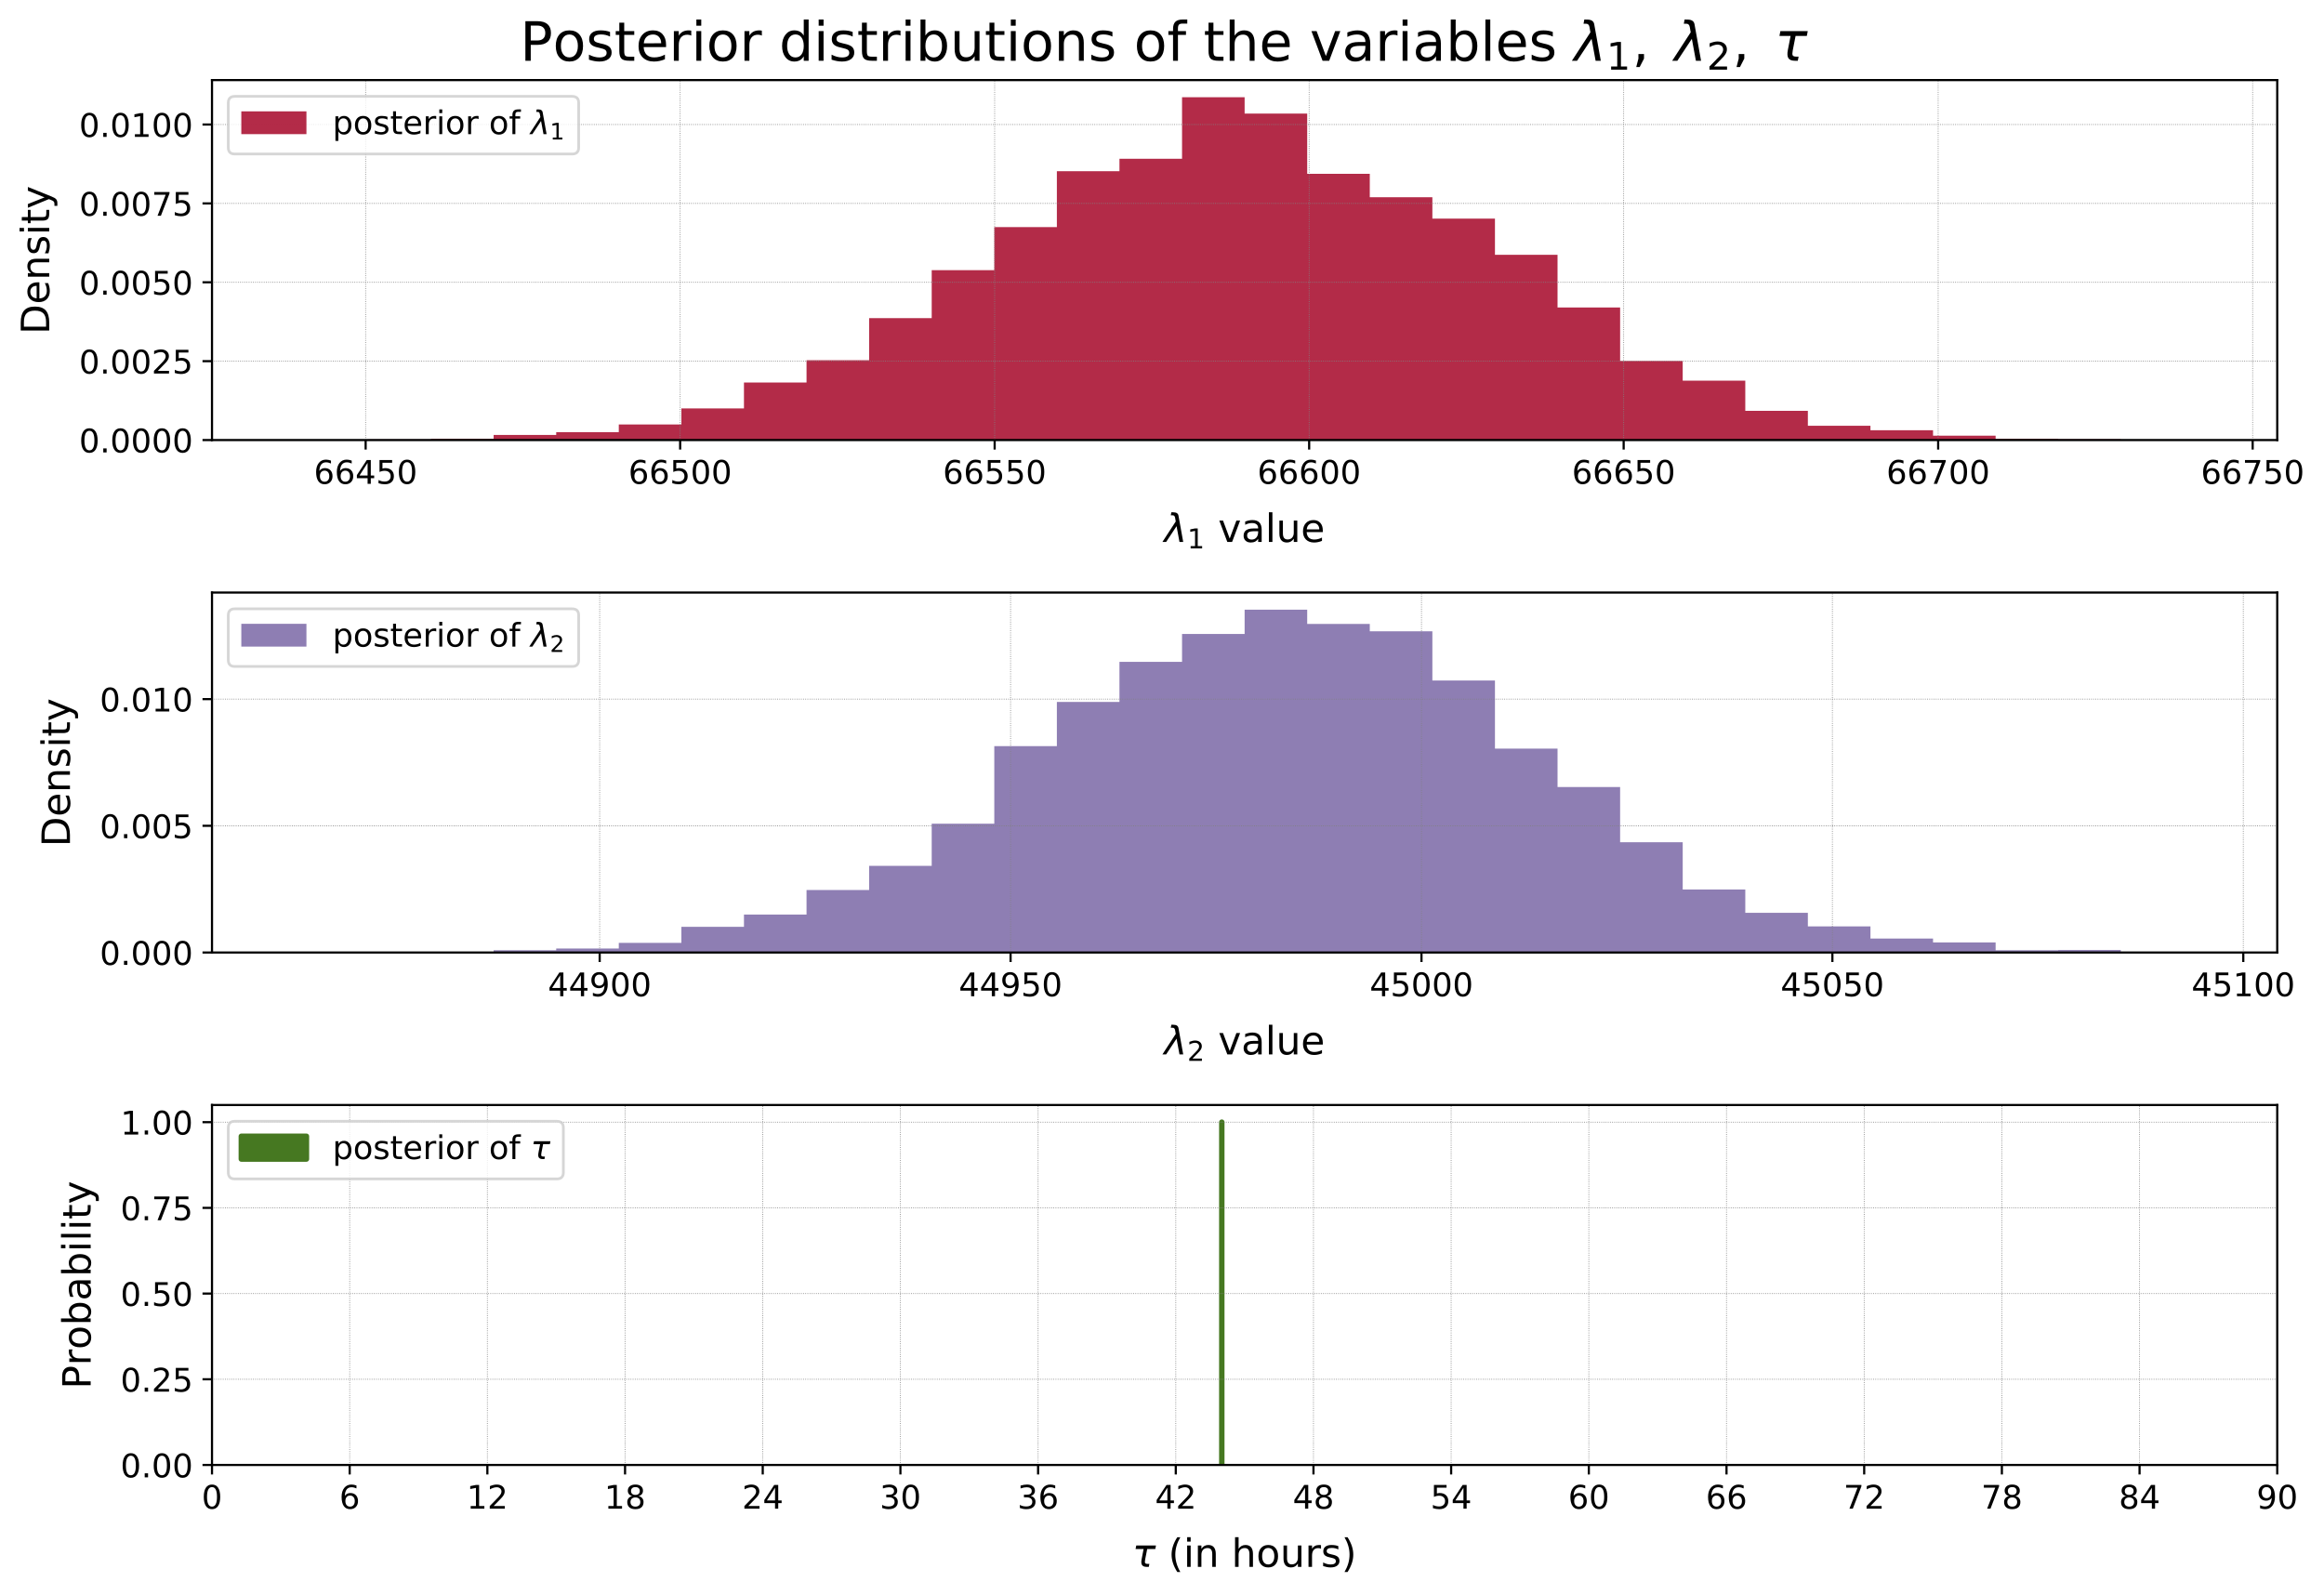 <?xml version="1.0" encoding="utf-8" standalone="no"?>
<!DOCTYPE svg PUBLIC "-//W3C//DTD SVG 1.1//EN"
  "http://www.w3.org/Graphics/SVG/1.1/DTD/svg11.dtd">
<!-- Created with matplotlib (https://matplotlib.org/) -->
<svg height="587.67pt" version="1.1" viewBox="0 0 856.412 587.67" width="856.412pt" xmlns="http://www.w3.org/2000/svg" xmlns:xlink="http://www.w3.org/1999/xlink">
 <defs>
  <style type="text/css">
*{stroke-linecap:butt;stroke-linejoin:round;}
  </style>
 </defs>
 <g id="figure_1">
  <g id="patch_1">
   <path d="M 0 587.67 
L 856.412 587.67 
L 856.412 0 
L 0 0 
z
" style="fill:#ffffff;"/>
  </g>
  <g id="axes_1">
   <g id="patch_2">
    <path d="M 78.125 162.187 
L 839.18 162.187 
L 839.18 29.52 
L 78.125 29.52 
z
" style="fill:#ffffff;"/>
   </g>
   <g id="patch_3">
    <path clip-path="url(#p557f0cb0a5)" d="M 112.719 162.187 
L 112.719 162.07 
L 135.781 162.07 
L 135.781 161.982 
L 158.843 161.982 
L 158.843 161.69 
L 181.905 161.69 
L 181.905 160.287 
L 204.968 160.287 
L 204.968 159.265 
L 228.03 159.265 
L 228.03 156.43 
L 251.092 156.43 
L 251.092 150.528 
L 274.155 150.528 
L 274.155 140.973 
L 297.217 140.973 
L 297.217 132.762 
L 320.279 132.762 
L 320.279 117.246 
L 343.341 117.246 
L 343.341 99.567 
L 366.404 99.567 
L 366.404 83.701 
L 389.466 83.701 
L 389.466 63.1 
L 412.528 63.1 
L 412.528 58.513 
L 435.591 58.513 
L 435.591 35.837 
L 458.653 35.837 
L 458.653 41.857 
L 481.715 41.857 
L 481.715 64.064 
L 504.777 64.064 
L 504.777 72.684 
L 527.84 72.684 
L 527.84 80.574 
L 550.902 80.574 
L 550.902 93.898 
L 573.964 93.898 
L 573.964 113.33 
L 597.026 113.33 
L 597.026 133.025 
L 620.089 133.025 
L 620.089 140.301 
L 643.151 140.301 
L 643.151 151.404 
L 666.213 151.404 
L 666.213 156.927 
L 689.276 156.927 
L 689.276 158.563 
L 712.338 158.563 
L 712.338 160.58 
L 735.4 160.58 
L 735.4 161.69 
L 758.462 161.69 
L 758.462 161.894 
L 781.525 161.894 
L 781.525 162.041 
L 804.587 162.041 
L 804.587 162.187 
L 781.525 162.187 
L 781.525 162.187 
L 758.462 162.187 
L 758.462 162.187 
L 735.4 162.187 
L 735.4 162.187 
L 712.338 162.187 
L 712.338 162.187 
L 689.276 162.187 
L 689.276 162.187 
L 666.213 162.187 
L 666.213 162.187 
L 643.151 162.187 
L 643.151 162.187 
L 620.089 162.187 
L 620.089 162.187 
L 597.026 162.187 
L 597.026 162.187 
L 573.964 162.187 
L 573.964 162.187 
L 550.902 162.187 
L 550.902 162.187 
L 527.84 162.187 
L 527.84 162.187 
L 504.777 162.187 
L 504.777 162.187 
L 481.715 162.187 
L 481.715 162.187 
L 458.653 162.187 
L 458.653 162.187 
L 435.591 162.187 
L 435.591 162.187 
L 412.528 162.187 
L 412.528 162.187 
L 389.466 162.187 
L 389.466 162.187 
L 366.404 162.187 
L 366.404 162.187 
L 343.341 162.187 
L 343.341 162.187 
L 320.279 162.187 
L 320.279 162.187 
L 297.217 162.187 
L 297.217 162.187 
L 274.155 162.187 
L 274.155 162.187 
L 251.092 162.187 
L 251.092 162.187 
L 228.03 162.187 
L 228.03 162.187 
L 204.968 162.187 
L 204.968 162.187 
L 181.905 162.187 
L 181.905 162.187 
L 158.843 162.187 
L 158.843 162.187 
L 135.781 162.187 
L 135.781 162.187 
z
" style="fill:#a60628;opacity:0.85;"/>
   </g>
   <g id="matplotlib.axis_1">
    <g id="xtick_1">
     <g id="line2d_1">
      <path clip-path="url(#p557f0cb0a5)" d="M 134.743 162.187 
L 134.743 29.52 
" style="fill:none;stroke:#808080;stroke-dasharray:0.3,0.495;stroke-dashoffset:0;stroke-width:0.3;"/>
     </g>
     <g id="line2d_2">
      <defs>
       <path d="M 0 0 
L 0 3.5 
" id="mcd33684fab" style="stroke:#000000;stroke-width:0.8;"/>
      </defs>
      <g>
       <use style="stroke:#000000;stroke-width:0.8;" x="134.743" xlink:href="#mcd33684fab" y="162.187"/>
      </g>
     </g>
     <g id="text_1">
      <!-- 66450 -->
      <defs>
       <path d="M 33.016 40.375 
Q 26.375 40.375 22.484 35.828 
Q 18.609 31.297 18.609 23.391 
Q 18.609 15.531 22.484 10.953 
Q 26.375 6.391 33.016 6.391 
Q 39.656 6.391 43.531 10.953 
Q 47.406 15.531 47.406 23.391 
Q 47.406 31.297 43.531 35.828 
Q 39.656 40.375 33.016 40.375 
z
M 52.594 71.297 
L 52.594 62.312 
Q 48.875 64.062 45.094 64.984 
Q 41.312 65.922 37.594 65.922 
Q 27.828 65.922 22.672 59.328 
Q 17.531 52.734 16.797 39.406 
Q 19.672 43.656 24.016 45.922 
Q 28.375 48.188 33.594 48.188 
Q 44.578 48.188 50.953 41.516 
Q 57.328 34.859 57.328 23.391 
Q 57.328 12.156 50.688 5.359 
Q 44.047 -1.422 33.016 -1.422 
Q 20.359 -1.422 13.672 8.266 
Q 6.984 17.969 6.984 36.375 
Q 6.984 53.656 15.188 63.938 
Q 23.391 74.219 37.203 74.219 
Q 40.922 74.219 44.703 73.484 
Q 48.484 72.75 52.594 71.297 
z
" id="DejaVuSans-54"/>
       <path d="M 37.797 64.312 
L 12.891 25.391 
L 37.797 25.391 
z
M 35.203 72.906 
L 47.609 72.906 
L 47.609 25.391 
L 58.016 25.391 
L 58.016 17.188 
L 47.609 17.188 
L 47.609 0 
L 37.797 0 
L 37.797 17.188 
L 4.891 17.188 
L 4.891 26.703 
z
" id="DejaVuSans-52"/>
       <path d="M 10.797 72.906 
L 49.516 72.906 
L 49.516 64.594 
L 19.828 64.594 
L 19.828 46.734 
Q 21.969 47.469 24.109 47.828 
Q 26.266 48.188 28.422 48.188 
Q 40.625 48.188 47.75 41.5 
Q 54.891 34.812 54.891 23.391 
Q 54.891 11.625 47.562 5.094 
Q 40.234 -1.422 26.906 -1.422 
Q 22.312 -1.422 17.547 -0.641 
Q 12.797 0.141 7.719 1.703 
L 7.719 11.625 
Q 12.109 9.234 16.797 8.062 
Q 21.484 6.891 26.703 6.891 
Q 35.156 6.891 40.078 11.328 
Q 45.016 15.766 45.016 23.391 
Q 45.016 31 40.078 35.438 
Q 35.156 39.891 26.703 39.891 
Q 22.75 39.891 18.812 39.016 
Q 14.891 38.141 10.797 36.281 
z
" id="DejaVuSans-53"/>
       <path d="M 31.781 66.406 
Q 24.172 66.406 20.328 58.906 
Q 16.5 51.422 16.5 36.375 
Q 16.5 21.391 20.328 13.891 
Q 24.172 6.391 31.781 6.391 
Q 39.453 6.391 43.281 13.891 
Q 47.125 21.391 47.125 36.375 
Q 47.125 51.422 43.281 58.906 
Q 39.453 66.406 31.781 66.406 
z
M 31.781 74.219 
Q 44.047 74.219 50.516 64.516 
Q 56.984 54.828 56.984 36.375 
Q 56.984 17.969 50.516 8.266 
Q 44.047 -1.422 31.781 -1.422 
Q 19.531 -1.422 13.062 8.266 
Q 6.594 17.969 6.594 36.375 
Q 6.594 54.828 13.062 64.516 
Q 19.531 74.219 31.781 74.219 
z
" id="DejaVuSans-48"/>
      </defs>
      <g transform="translate(115.656 178.305)scale(0.12 -0.12)">
       <use xlink:href="#DejaVuSans-54"/>
       <use x="63.623" xlink:href="#DejaVuSans-54"/>
       <use x="127.246" xlink:href="#DejaVuSans-52"/>
       <use x="190.869" xlink:href="#DejaVuSans-53"/>
       <use x="254.492" xlink:href="#DejaVuSans-48"/>
      </g>
     </g>
    </g>
    <g id="xtick_2">
     <g id="line2d_3">
      <path clip-path="url(#p557f0cb0a5)" d="M 250.64 162.187 
L 250.64 29.52 
" style="fill:none;stroke:#808080;stroke-dasharray:0.3,0.495;stroke-dashoffset:0;stroke-width:0.3;"/>
     </g>
     <g id="line2d_4">
      <g>
       <use style="stroke:#000000;stroke-width:0.8;" x="250.64" xlink:href="#mcd33684fab" y="162.187"/>
      </g>
     </g>
     <g id="text_2">
      <!-- 66500 -->
      <g transform="translate(231.553 178.305)scale(0.12 -0.12)">
       <use xlink:href="#DejaVuSans-54"/>
       <use x="63.623" xlink:href="#DejaVuSans-54"/>
       <use x="127.246" xlink:href="#DejaVuSans-53"/>
       <use x="190.869" xlink:href="#DejaVuSans-48"/>
       <use x="254.492" xlink:href="#DejaVuSans-48"/>
      </g>
     </g>
    </g>
    <g id="xtick_3">
     <g id="line2d_5">
      <path clip-path="url(#p557f0cb0a5)" d="M 366.537 162.187 
L 366.537 29.52 
" style="fill:none;stroke:#808080;stroke-dasharray:0.3,0.495;stroke-dashoffset:0;stroke-width:0.3;"/>
     </g>
     <g id="line2d_6">
      <g>
       <use style="stroke:#000000;stroke-width:0.8;" x="366.537" xlink:href="#mcd33684fab" y="162.187"/>
      </g>
     </g>
     <g id="text_3">
      <!-- 66550 -->
      <g transform="translate(347.449 178.305)scale(0.12 -0.12)">
       <use xlink:href="#DejaVuSans-54"/>
       <use x="63.623" xlink:href="#DejaVuSans-54"/>
       <use x="127.246" xlink:href="#DejaVuSans-53"/>
       <use x="190.869" xlink:href="#DejaVuSans-53"/>
       <use x="254.492" xlink:href="#DejaVuSans-48"/>
      </g>
     </g>
    </g>
    <g id="xtick_4">
     <g id="line2d_7">
      <path clip-path="url(#p557f0cb0a5)" d="M 482.434 162.187 
L 482.434 29.52 
" style="fill:none;stroke:#808080;stroke-dasharray:0.3,0.495;stroke-dashoffset:0;stroke-width:0.3;"/>
     </g>
     <g id="line2d_8">
      <g>
       <use style="stroke:#000000;stroke-width:0.8;" x="482.434" xlink:href="#mcd33684fab" y="162.187"/>
      </g>
     </g>
     <g id="text_4">
      <!-- 66600 -->
      <g transform="translate(463.346 178.305)scale(0.12 -0.12)">
       <use xlink:href="#DejaVuSans-54"/>
       <use x="63.623" xlink:href="#DejaVuSans-54"/>
       <use x="127.246" xlink:href="#DejaVuSans-54"/>
       <use x="190.869" xlink:href="#DejaVuSans-48"/>
       <use x="254.492" xlink:href="#DejaVuSans-48"/>
      </g>
     </g>
    </g>
    <g id="xtick_5">
     <g id="line2d_9">
      <path clip-path="url(#p557f0cb0a5)" d="M 598.331 162.187 
L 598.331 29.52 
" style="fill:none;stroke:#808080;stroke-dasharray:0.3,0.495;stroke-dashoffset:0;stroke-width:0.3;"/>
     </g>
     <g id="line2d_10">
      <g>
       <use style="stroke:#000000;stroke-width:0.8;" x="598.331" xlink:href="#mcd33684fab" y="162.187"/>
      </g>
     </g>
     <g id="text_5">
      <!-- 66650 -->
      <g transform="translate(579.243 178.305)scale(0.12 -0.12)">
       <use xlink:href="#DejaVuSans-54"/>
       <use x="63.623" xlink:href="#DejaVuSans-54"/>
       <use x="127.246" xlink:href="#DejaVuSans-54"/>
       <use x="190.869" xlink:href="#DejaVuSans-53"/>
       <use x="254.492" xlink:href="#DejaVuSans-48"/>
      </g>
     </g>
    </g>
    <g id="xtick_6">
     <g id="line2d_11">
      <path clip-path="url(#p557f0cb0a5)" d="M 714.228 162.187 
L 714.228 29.52 
" style="fill:none;stroke:#808080;stroke-dasharray:0.3,0.495;stroke-dashoffset:0;stroke-width:0.3;"/>
     </g>
     <g id="line2d_12">
      <g>
       <use style="stroke:#000000;stroke-width:0.8;" x="714.228" xlink:href="#mcd33684fab" y="162.187"/>
      </g>
     </g>
     <g id="text_6">
      <!-- 66700 -->
      <defs>
       <path d="M 8.203 72.906 
L 55.078 72.906 
L 55.078 68.703 
L 28.609 0 
L 18.312 0 
L 43.219 64.594 
L 8.203 64.594 
z
" id="DejaVuSans-55"/>
      </defs>
      <g transform="translate(695.14 178.305)scale(0.12 -0.12)">
       <use xlink:href="#DejaVuSans-54"/>
       <use x="63.623" xlink:href="#DejaVuSans-54"/>
       <use x="127.246" xlink:href="#DejaVuSans-55"/>
       <use x="190.869" xlink:href="#DejaVuSans-48"/>
       <use x="254.492" xlink:href="#DejaVuSans-48"/>
      </g>
     </g>
    </g>
    <g id="xtick_7">
     <g id="line2d_13">
      <path clip-path="url(#p557f0cb0a5)" d="M 830.125 162.187 
L 830.125 29.52 
" style="fill:none;stroke:#808080;stroke-dasharray:0.3,0.495;stroke-dashoffset:0;stroke-width:0.3;"/>
     </g>
     <g id="line2d_14">
      <g>
       <use style="stroke:#000000;stroke-width:0.8;" x="830.125" xlink:href="#mcd33684fab" y="162.187"/>
      </g>
     </g>
     <g id="text_7">
      <!-- 66750 -->
      <g transform="translate(811.037 178.305)scale(0.12 -0.12)">
       <use xlink:href="#DejaVuSans-54"/>
       <use x="63.623" xlink:href="#DejaVuSans-54"/>
       <use x="127.246" xlink:href="#DejaVuSans-55"/>
       <use x="190.869" xlink:href="#DejaVuSans-53"/>
       <use x="254.492" xlink:href="#DejaVuSans-48"/>
      </g>
     </g>
    </g>
    <g id="text_8">
     <!-- $\lambda_1$ value -->
     <defs>
      <path d="M 36.719 67.438 
L 48.828 0 
L 39.312 0 
L 31.844 40.438 
L 5.125 0 
L -4.391 0 
L 29.734 52.438 
L 28.031 62.109 
Q 26.953 68.266 21.734 68.266 
L 17.047 68.266 
L 18.5 75.984 
L 24.219 75.875 
Q 35.203 75.734 36.719 67.438 
z
" id="DejaVuSans-Oblique-955"/>
      <path d="M 12.406 8.297 
L 28.516 8.297 
L 28.516 63.922 
L 10.984 60.406 
L 10.984 69.391 
L 28.422 72.906 
L 38.281 72.906 
L 38.281 8.297 
L 54.391 8.297 
L 54.391 0 
L 12.406 0 
z
" id="DejaVuSans-49"/>
      <path id="DejaVuSans-32"/>
      <path d="M 2.984 54.688 
L 12.5 54.688 
L 29.594 8.797 
L 46.688 54.688 
L 56.203 54.688 
L 35.688 0 
L 23.484 0 
z
" id="DejaVuSans-118"/>
      <path d="M 34.281 27.484 
Q 23.391 27.484 19.188 25 
Q 14.984 22.516 14.984 16.5 
Q 14.984 11.719 18.141 8.906 
Q 21.297 6.109 26.703 6.109 
Q 34.188 6.109 38.703 11.406 
Q 43.219 16.703 43.219 25.484 
L 43.219 27.484 
z
M 52.203 31.203 
L 52.203 0 
L 43.219 0 
L 43.219 8.297 
Q 40.141 3.328 35.547 0.953 
Q 30.953 -1.422 24.312 -1.422 
Q 15.922 -1.422 10.953 3.297 
Q 6 8.016 6 15.922 
Q 6 25.141 12.172 29.828 
Q 18.359 34.516 30.609 34.516 
L 43.219 34.516 
L 43.219 35.406 
Q 43.219 41.609 39.141 45 
Q 35.062 48.391 27.688 48.391 
Q 23 48.391 18.547 47.266 
Q 14.109 46.141 10.016 43.891 
L 10.016 52.203 
Q 14.938 54.109 19.578 55.047 
Q 24.219 56 28.609 56 
Q 40.484 56 46.344 49.844 
Q 52.203 43.703 52.203 31.203 
z
" id="DejaVuSans-97"/>
      <path d="M 9.422 75.984 
L 18.406 75.984 
L 18.406 0 
L 9.422 0 
z
" id="DejaVuSans-108"/>
      <path d="M 8.5 21.578 
L 8.5 54.688 
L 17.484 54.688 
L 17.484 21.922 
Q 17.484 14.156 20.5 10.266 
Q 23.531 6.391 29.594 6.391 
Q 36.859 6.391 41.078 11.031 
Q 45.312 15.672 45.312 23.688 
L 45.312 54.688 
L 54.297 54.688 
L 54.297 0 
L 45.312 0 
L 45.312 8.406 
Q 42.047 3.422 37.719 1 
Q 33.406 -1.422 27.688 -1.422 
Q 18.266 -1.422 13.375 4.438 
Q 8.5 10.297 8.5 21.578 
z
M 31.109 56 
z
" id="DejaVuSans-117"/>
      <path d="M 56.203 29.594 
L 56.203 25.203 
L 14.891 25.203 
Q 15.484 15.922 20.484 11.062 
Q 25.484 6.203 34.422 6.203 
Q 39.594 6.203 44.453 7.469 
Q 49.312 8.734 54.109 11.281 
L 54.109 2.781 
Q 49.266 0.734 44.188 -0.344 
Q 39.109 -1.422 33.891 -1.422 
Q 20.797 -1.422 13.156 6.188 
Q 5.516 13.812 5.516 26.812 
Q 5.516 40.234 12.766 48.109 
Q 20.016 56 32.328 56 
Q 43.359 56 49.781 48.891 
Q 56.203 41.797 56.203 29.594 
z
M 47.219 32.234 
Q 47.125 39.594 43.094 43.984 
Q 39.062 48.391 32.422 48.391 
Q 24.906 48.391 20.391 44.141 
Q 15.875 39.891 15.188 32.172 
z
" id="DejaVuSans-101"/>
     </defs>
     <g transform="translate(428.989 199.742)scale(0.144 -0.144)">
      <use transform="translate(0 0.016)" xlink:href="#DejaVuSans-Oblique-955"/>
      <use transform="translate(59.18 -16.391)scale(0.7)" xlink:href="#DejaVuSans-49"/>
      <use transform="translate(106.45 0.016)" xlink:href="#DejaVuSans-32"/>
      <use transform="translate(138.237 0.016)" xlink:href="#DejaVuSans-118"/>
      <use transform="translate(197.417 0.016)" xlink:href="#DejaVuSans-97"/>
      <use transform="translate(258.696 0.016)" xlink:href="#DejaVuSans-108"/>
      <use transform="translate(286.479 0.016)" xlink:href="#DejaVuSans-117"/>
      <use transform="translate(349.858 0.016)" xlink:href="#DejaVuSans-101"/>
     </g>
    </g>
   </g>
   <g id="matplotlib.axis_2">
    <g id="ytick_1">
     <g id="line2d_15">
      <path clip-path="url(#p557f0cb0a5)" d="M 78.125 162.187 
L 839.18 162.187 
" style="fill:none;stroke:#808080;stroke-dasharray:0.3,0.495;stroke-dashoffset:0;stroke-width:0.3;"/>
     </g>
     <g id="line2d_16">
      <defs>
       <path d="M 0 0 
L -3.5 0 
" id="m1a05738484" style="stroke:#000000;stroke-width:0.8;"/>
      </defs>
      <g>
       <use style="stroke:#000000;stroke-width:0.8;" x="78.125" xlink:href="#m1a05738484" y="162.187"/>
      </g>
     </g>
     <g id="text_9">
      <!-- 0.0000 -->
      <defs>
       <path d="M 10.688 12.406 
L 21 12.406 
L 21 0 
L 10.688 0 
z
" id="DejaVuSans-46"/>
      </defs>
      <g transform="translate(29.137 166.746)scale(0.12 -0.12)">
       <use xlink:href="#DejaVuSans-48"/>
       <use x="63.623" xlink:href="#DejaVuSans-46"/>
       <use x="95.41" xlink:href="#DejaVuSans-48"/>
       <use x="159.033" xlink:href="#DejaVuSans-48"/>
       <use x="222.656" xlink:href="#DejaVuSans-48"/>
       <use x="286.279" xlink:href="#DejaVuSans-48"/>
      </g>
     </g>
    </g>
    <g id="ytick_2">
     <g id="line2d_17">
      <path clip-path="url(#p557f0cb0a5)" d="M 78.125 133.114 
L 839.18 133.114 
" style="fill:none;stroke:#808080;stroke-dasharray:0.3,0.495;stroke-dashoffset:0;stroke-width:0.3;"/>
     </g>
     <g id="line2d_18">
      <g>
       <use style="stroke:#000000;stroke-width:0.8;" x="78.125" xlink:href="#m1a05738484" y="133.114"/>
      </g>
     </g>
     <g id="text_10">
      <!-- 0.0025 -->
      <defs>
       <path d="M 19.188 8.297 
L 53.609 8.297 
L 53.609 0 
L 7.328 0 
L 7.328 8.297 
Q 12.938 14.109 22.625 23.891 
Q 32.328 33.688 34.812 36.531 
Q 39.547 41.844 41.422 45.531 
Q 43.312 49.219 43.312 52.781 
Q 43.312 58.594 39.234 62.25 
Q 35.156 65.922 28.609 65.922 
Q 23.969 65.922 18.812 64.312 
Q 13.672 62.703 7.812 59.422 
L 7.812 69.391 
Q 13.766 71.781 18.938 73 
Q 24.125 74.219 28.422 74.219 
Q 39.75 74.219 46.484 68.547 
Q 53.219 62.891 53.219 53.422 
Q 53.219 48.922 51.531 44.891 
Q 49.859 40.875 45.406 35.406 
Q 44.188 33.984 37.641 27.219 
Q 31.109 20.453 19.188 8.297 
z
" id="DejaVuSans-50"/>
      </defs>
      <g transform="translate(29.137 137.673)scale(0.12 -0.12)">
       <use xlink:href="#DejaVuSans-48"/>
       <use x="63.623" xlink:href="#DejaVuSans-46"/>
       <use x="95.41" xlink:href="#DejaVuSans-48"/>
       <use x="159.033" xlink:href="#DejaVuSans-48"/>
       <use x="222.656" xlink:href="#DejaVuSans-50"/>
       <use x="286.279" xlink:href="#DejaVuSans-53"/>
      </g>
     </g>
    </g>
    <g id="ytick_3">
     <g id="line2d_19">
      <path clip-path="url(#p557f0cb0a5)" d="M 78.125 104.041 
L 839.18 104.041 
" style="fill:none;stroke:#808080;stroke-dasharray:0.3,0.495;stroke-dashoffset:0;stroke-width:0.3;"/>
     </g>
     <g id="line2d_20">
      <g>
       <use style="stroke:#000000;stroke-width:0.8;" x="78.125" xlink:href="#m1a05738484" y="104.041"/>
      </g>
     </g>
     <g id="text_11">
      <!-- 0.0050 -->
      <g transform="translate(29.137 108.6)scale(0.12 -0.12)">
       <use xlink:href="#DejaVuSans-48"/>
       <use x="63.623" xlink:href="#DejaVuSans-46"/>
       <use x="95.41" xlink:href="#DejaVuSans-48"/>
       <use x="159.033" xlink:href="#DejaVuSans-48"/>
       <use x="222.656" xlink:href="#DejaVuSans-53"/>
       <use x="286.279" xlink:href="#DejaVuSans-48"/>
      </g>
     </g>
    </g>
    <g id="ytick_4">
     <g id="line2d_21">
      <path clip-path="url(#p557f0cb0a5)" d="M 78.125 74.968 
L 839.18 74.968 
" style="fill:none;stroke:#808080;stroke-dasharray:0.3,0.495;stroke-dashoffset:0;stroke-width:0.3;"/>
     </g>
     <g id="line2d_22">
      <g>
       <use style="stroke:#000000;stroke-width:0.8;" x="78.125" xlink:href="#m1a05738484" y="74.968"/>
      </g>
     </g>
     <g id="text_12">
      <!-- 0.0075 -->
      <g transform="translate(29.137 79.527)scale(0.12 -0.12)">
       <use xlink:href="#DejaVuSans-48"/>
       <use x="63.623" xlink:href="#DejaVuSans-46"/>
       <use x="95.41" xlink:href="#DejaVuSans-48"/>
       <use x="159.033" xlink:href="#DejaVuSans-48"/>
       <use x="222.656" xlink:href="#DejaVuSans-55"/>
       <use x="286.279" xlink:href="#DejaVuSans-53"/>
      </g>
     </g>
    </g>
    <g id="ytick_5">
     <g id="line2d_23">
      <path clip-path="url(#p557f0cb0a5)" d="M 78.125 45.895 
L 839.18 45.895 
" style="fill:none;stroke:#808080;stroke-dasharray:0.3,0.495;stroke-dashoffset:0;stroke-width:0.3;"/>
     </g>
     <g id="line2d_24">
      <g>
       <use style="stroke:#000000;stroke-width:0.8;" x="78.125" xlink:href="#m1a05738484" y="45.895"/>
      </g>
     </g>
     <g id="text_13">
      <!-- 0.0100 -->
      <g transform="translate(29.137 50.454)scale(0.12 -0.12)">
       <use xlink:href="#DejaVuSans-48"/>
       <use x="63.623" xlink:href="#DejaVuSans-46"/>
       <use x="95.41" xlink:href="#DejaVuSans-48"/>
       <use x="159.033" xlink:href="#DejaVuSans-49"/>
       <use x="222.656" xlink:href="#DejaVuSans-48"/>
       <use x="286.279" xlink:href="#DejaVuSans-48"/>
      </g>
     </g>
    </g>
    <g id="text_14">
     <!-- Density -->
     <defs>
      <path d="M 19.672 64.797 
L 19.672 8.109 
L 31.594 8.109 
Q 46.688 8.109 53.688 14.938 
Q 60.688 21.781 60.688 36.531 
Q 60.688 51.172 53.688 57.984 
Q 46.688 64.797 31.594 64.797 
z
M 9.812 72.906 
L 30.078 72.906 
Q 51.266 72.906 61.172 64.094 
Q 71.094 55.281 71.094 36.531 
Q 71.094 17.672 61.125 8.828 
Q 51.172 0 30.078 0 
L 9.812 0 
z
" id="DejaVuSans-68"/>
      <path d="M 54.891 33.016 
L 54.891 0 
L 45.906 0 
L 45.906 32.719 
Q 45.906 40.484 42.875 44.328 
Q 39.844 48.188 33.797 48.188 
Q 26.516 48.188 22.312 43.547 
Q 18.109 38.922 18.109 30.906 
L 18.109 0 
L 9.078 0 
L 9.078 54.688 
L 18.109 54.688 
L 18.109 46.188 
Q 21.344 51.125 25.703 53.562 
Q 30.078 56 35.797 56 
Q 45.219 56 50.047 50.172 
Q 54.891 44.344 54.891 33.016 
z
" id="DejaVuSans-110"/>
      <path d="M 44.281 53.078 
L 44.281 44.578 
Q 40.484 46.531 36.375 47.5 
Q 32.281 48.484 27.875 48.484 
Q 21.188 48.484 17.844 46.438 
Q 14.5 44.391 14.5 40.281 
Q 14.5 37.156 16.891 35.375 
Q 19.281 33.594 26.516 31.984 
L 29.594 31.297 
Q 39.156 29.25 43.188 25.516 
Q 47.219 21.781 47.219 15.094 
Q 47.219 7.469 41.188 3.016 
Q 35.156 -1.422 24.609 -1.422 
Q 20.219 -1.422 15.453 -0.562 
Q 10.688 0.297 5.422 2 
L 5.422 11.281 
Q 10.406 8.688 15.234 7.391 
Q 20.062 6.109 24.812 6.109 
Q 31.156 6.109 34.562 8.281 
Q 37.984 10.453 37.984 14.406 
Q 37.984 18.062 35.516 20.016 
Q 33.062 21.969 24.703 23.781 
L 21.578 24.516 
Q 13.234 26.266 9.516 29.906 
Q 5.812 33.547 5.812 39.891 
Q 5.812 47.609 11.281 51.797 
Q 16.75 56 26.812 56 
Q 31.781 56 36.172 55.266 
Q 40.578 54.547 44.281 53.078 
z
" id="DejaVuSans-115"/>
      <path d="M 9.422 54.688 
L 18.406 54.688 
L 18.406 0 
L 9.422 0 
z
M 9.422 75.984 
L 18.406 75.984 
L 18.406 64.594 
L 9.422 64.594 
z
" id="DejaVuSans-105"/>
      <path d="M 18.312 70.219 
L 18.312 54.688 
L 36.812 54.688 
L 36.812 47.703 
L 18.312 47.703 
L 18.312 18.016 
Q 18.312 11.328 20.141 9.422 
Q 21.969 7.516 27.594 7.516 
L 36.812 7.516 
L 36.812 0 
L 27.594 0 
Q 17.188 0 13.234 3.875 
Q 9.281 7.766 9.281 18.016 
L 9.281 47.703 
L 2.688 47.703 
L 2.688 54.688 
L 9.281 54.688 
L 9.281 70.219 
z
" id="DejaVuSans-116"/>
      <path d="M 32.172 -5.078 
Q 28.375 -14.844 24.75 -17.812 
Q 21.141 -20.797 15.094 -20.797 
L 7.906 -20.797 
L 7.906 -13.281 
L 13.188 -13.281 
Q 16.891 -13.281 18.938 -11.516 
Q 21 -9.766 23.484 -3.219 
L 25.094 0.875 
L 2.984 54.688 
L 12.5 54.688 
L 29.594 11.922 
L 46.688 54.688 
L 56.203 54.688 
z
" id="DejaVuSans-121"/>
     </defs>
     <g transform="translate(18.142 123.226)rotate(-90)scale(0.144 -0.144)">
      <use xlink:href="#DejaVuSans-68"/>
      <use x="77.002" xlink:href="#DejaVuSans-101"/>
      <use x="138.525" xlink:href="#DejaVuSans-110"/>
      <use x="201.904" xlink:href="#DejaVuSans-115"/>
      <use x="254.004" xlink:href="#DejaVuSans-105"/>
      <use x="281.787" xlink:href="#DejaVuSans-116"/>
      <use x="320.996" xlink:href="#DejaVuSans-121"/>
     </g>
    </g>
   </g>
   <g id="patch_4">
    <path d="M 78.125 162.187 
L 78.125 29.52 
" style="fill:none;stroke:#000000;stroke-linecap:square;stroke-linejoin:miter;stroke-width:0.8;"/>
   </g>
   <g id="patch_5">
    <path d="M 839.18 162.187 
L 839.18 29.52 
" style="fill:none;stroke:#000000;stroke-linecap:square;stroke-linejoin:miter;stroke-width:0.8;"/>
   </g>
   <g id="patch_6">
    <path d="M 78.125 162.187 
L 839.18 162.187 
" style="fill:none;stroke:#000000;stroke-linecap:square;stroke-linejoin:miter;stroke-width:0.8;"/>
   </g>
   <g id="patch_7">
    <path d="M 78.125 29.52 
L 839.18 29.52 
" style="fill:none;stroke:#000000;stroke-linecap:square;stroke-linejoin:miter;stroke-width:0.8;"/>
   </g>
   <g id="legend_1">
    <g id="patch_8">
     <path d="M 86.525 56.76 
L 210.845 56.76 
Q 213.245 56.76 213.245 54.36 
L 213.245 37.92 
Q 213.245 35.52 210.845 35.52 
L 86.525 35.52 
Q 84.125 35.52 84.125 37.92 
L 84.125 54.36 
Q 84.125 56.76 86.525 56.76 
z
" style="fill:#ffffff;opacity:0.8;stroke:#cccccc;stroke-linejoin:miter;"/>
    </g>
    <g id="patch_9">
     <path d="M 88.925 49.44 
L 112.925 49.44 
L 112.925 41.04 
L 88.925 41.04 
z
" style="fill:#a60628;opacity:0.85;"/>
    </g>
    <g id="text_15">
     <!-- posterior of $\lambda_1$ -->
     <defs>
      <path d="M 18.109 8.203 
L 18.109 -20.797 
L 9.078 -20.797 
L 9.078 54.688 
L 18.109 54.688 
L 18.109 46.391 
Q 20.953 51.266 25.266 53.625 
Q 29.594 56 35.594 56 
Q 45.562 56 51.781 48.094 
Q 58.016 40.188 58.016 27.297 
Q 58.016 14.406 51.781 6.484 
Q 45.562 -1.422 35.594 -1.422 
Q 29.594 -1.422 25.266 0.953 
Q 20.953 3.328 18.109 8.203 
z
M 48.688 27.297 
Q 48.688 37.203 44.609 42.844 
Q 40.531 48.484 33.406 48.484 
Q 26.266 48.484 22.188 42.844 
Q 18.109 37.203 18.109 27.297 
Q 18.109 17.391 22.188 11.75 
Q 26.266 6.109 33.406 6.109 
Q 40.531 6.109 44.609 11.75 
Q 48.688 17.391 48.688 27.297 
z
" id="DejaVuSans-112"/>
      <path d="M 30.609 48.391 
Q 23.391 48.391 19.188 42.75 
Q 14.984 37.109 14.984 27.297 
Q 14.984 17.484 19.156 11.844 
Q 23.344 6.203 30.609 6.203 
Q 37.797 6.203 41.984 11.859 
Q 46.188 17.531 46.188 27.297 
Q 46.188 37.016 41.984 42.703 
Q 37.797 48.391 30.609 48.391 
z
M 30.609 56 
Q 42.328 56 49.016 48.375 
Q 55.719 40.766 55.719 27.297 
Q 55.719 13.875 49.016 6.219 
Q 42.328 -1.422 30.609 -1.422 
Q 18.844 -1.422 12.172 6.219 
Q 5.516 13.875 5.516 27.297 
Q 5.516 40.766 12.172 48.375 
Q 18.844 56 30.609 56 
z
" id="DejaVuSans-111"/>
      <path d="M 41.109 46.297 
Q 39.594 47.172 37.812 47.578 
Q 36.031 48 33.891 48 
Q 26.266 48 22.188 43.047 
Q 18.109 38.094 18.109 28.812 
L 18.109 0 
L 9.078 0 
L 9.078 54.688 
L 18.109 54.688 
L 18.109 46.188 
Q 20.953 51.172 25.484 53.578 
Q 30.031 56 36.531 56 
Q 37.453 56 38.578 55.875 
Q 39.703 55.766 41.062 55.516 
z
" id="DejaVuSans-114"/>
      <path d="M 37.109 75.984 
L 37.109 68.5 
L 28.516 68.5 
Q 23.688 68.5 21.797 66.547 
Q 19.922 64.594 19.922 59.516 
L 19.922 54.688 
L 34.719 54.688 
L 34.719 47.703 
L 19.922 47.703 
L 19.922 0 
L 10.891 0 
L 10.891 47.703 
L 2.297 47.703 
L 2.297 54.688 
L 10.891 54.688 
L 10.891 58.5 
Q 10.891 67.625 15.141 71.797 
Q 19.391 75.984 28.609 75.984 
z
" id="DejaVuSans-102"/>
     </defs>
     <g transform="translate(122.525 49.44)scale(0.12 -0.12)">
      <use transform="translate(0 0.016)" xlink:href="#DejaVuSans-112"/>
      <use transform="translate(63.477 0.016)" xlink:href="#DejaVuSans-111"/>
      <use transform="translate(124.658 0.016)" xlink:href="#DejaVuSans-115"/>
      <use transform="translate(176.758 0.016)" xlink:href="#DejaVuSans-116"/>
      <use transform="translate(215.967 0.016)" xlink:href="#DejaVuSans-101"/>
      <use transform="translate(277.49 0.016)" xlink:href="#DejaVuSans-114"/>
      <use transform="translate(318.604 0.016)" xlink:href="#DejaVuSans-105"/>
      <use transform="translate(346.387 0.016)" xlink:href="#DejaVuSans-111"/>
      <use transform="translate(407.568 0.016)" xlink:href="#DejaVuSans-114"/>
      <use transform="translate(448.682 0.016)" xlink:href="#DejaVuSans-32"/>
      <use transform="translate(480.469 0.016)" xlink:href="#DejaVuSans-111"/>
      <use transform="translate(541.65 0.016)" xlink:href="#DejaVuSans-102"/>
      <use transform="translate(576.855 0.016)" xlink:href="#DejaVuSans-32"/>
      <use transform="translate(608.643 0.016)" xlink:href="#DejaVuSans-Oblique-955"/>
      <use transform="translate(667.822 -16.391)scale(0.7)" xlink:href="#DejaVuSans-49"/>
     </g>
    </g>
   </g>
  </g>
  <g id="axes_2">
   <g id="patch_10">
    <path d="M 78.125 351.053 
L 839.18 351.053 
L 839.18 218.387 
L 78.125 218.387 
z
" style="fill:#ffffff;"/>
   </g>
   <g id="patch_11">
    <path clip-path="url(#pe042bed7f3)" d="M 112.719 351.053 
L 112.719 350.869 
L 135.781 350.869 
L 135.781 350.869 
L 158.843 350.869 
L 158.843 350.808 
L 181.905 350.808 
L 181.905 350.226 
L 204.968 350.226 
L 204.968 349.582 
L 228.03 349.582 
L 228.03 347.497 
L 251.092 347.497 
L 251.092 341.579 
L 274.155 341.579 
L 274.155 337.072 
L 297.217 337.072 
L 297.217 328.028 
L 320.279 328.028 
L 320.279 319.106 
L 343.341 319.106 
L 343.341 303.592 
L 366.404 303.592 
L 366.404 274.986 
L 389.466 274.986 
L 389.466 258.706 
L 412.528 258.706 
L 412.528 243.928 
L 435.591 243.928 
L 435.591 233.657 
L 458.653 233.657 
L 458.653 224.704 
L 481.715 224.704 
L 481.715 229.947 
L 504.777 229.947 
L 504.777 232.676 
L 527.84 232.676 
L 527.84 250.796 
L 550.902 250.796 
L 550.902 275.906 
L 573.964 275.906 
L 573.964 290.071 
L 597.026 290.071 
L 597.026 310.398 
L 620.089 310.398 
L 620.089 327.844 
L 643.151 327.844 
L 643.151 336.429 
L 666.213 336.429 
L 666.213 341.426 
L 689.276 341.426 
L 689.276 345.902 
L 712.338 345.902 
L 712.338 347.343 
L 735.4 347.343 
L 735.4 350.226 
L 758.462 350.226 
L 758.462 350.134 
L 781.525 350.134 
L 781.525 350.9 
L 804.587 350.9 
L 804.587 351.053 
L 781.525 351.053 
L 781.525 351.053 
L 758.462 351.053 
L 758.462 351.053 
L 735.4 351.053 
L 735.4 351.053 
L 712.338 351.053 
L 712.338 351.053 
L 689.276 351.053 
L 689.276 351.053 
L 666.213 351.053 
L 666.213 351.053 
L 643.151 351.053 
L 643.151 351.053 
L 620.089 351.053 
L 620.089 351.053 
L 597.026 351.053 
L 597.026 351.053 
L 573.964 351.053 
L 573.964 351.053 
L 550.902 351.053 
L 550.902 351.053 
L 527.84 351.053 
L 527.84 351.053 
L 504.777 351.053 
L 504.777 351.053 
L 481.715 351.053 
L 481.715 351.053 
L 458.653 351.053 
L 458.653 351.053 
L 435.591 351.053 
L 435.591 351.053 
L 412.528 351.053 
L 412.528 351.053 
L 389.466 351.053 
L 389.466 351.053 
L 366.404 351.053 
L 366.404 351.053 
L 343.341 351.053 
L 343.341 351.053 
L 320.279 351.053 
L 320.279 351.053 
L 297.217 351.053 
L 297.217 351.053 
L 274.155 351.053 
L 274.155 351.053 
L 251.092 351.053 
L 251.092 351.053 
L 228.03 351.053 
L 228.03 351.053 
L 204.968 351.053 
L 204.968 351.053 
L 181.905 351.053 
L 181.905 351.053 
L 158.843 351.053 
L 158.843 351.053 
L 135.781 351.053 
L 135.781 351.053 
z
" style="fill:#7a68a6;opacity:0.85;"/>
   </g>
   <g id="matplotlib.axis_3">
    <g id="xtick_8">
     <g id="line2d_25">
      <path clip-path="url(#pe042bed7f3)" d="M 220.986 351.053 
L 220.986 218.387 
" style="fill:none;stroke:#808080;stroke-dasharray:0.3,0.495;stroke-dashoffset:0;stroke-width:0.3;"/>
     </g>
     <g id="line2d_26">
      <g>
       <use style="stroke:#000000;stroke-width:0.8;" x="220.986" xlink:href="#mcd33684fab" y="351.053"/>
      </g>
     </g>
     <g id="text_16">
      <!-- 44900 -->
      <defs>
       <path d="M 10.984 1.516 
L 10.984 10.5 
Q 14.703 8.734 18.5 7.812 
Q 22.312 6.891 25.984 6.891 
Q 35.75 6.891 40.891 13.453 
Q 46.047 20.016 46.781 33.406 
Q 43.953 29.203 39.594 26.953 
Q 35.25 24.703 29.984 24.703 
Q 19.047 24.703 12.672 31.312 
Q 6.297 37.938 6.297 49.422 
Q 6.297 60.641 12.938 67.422 
Q 19.578 74.219 30.609 74.219 
Q 43.266 74.219 49.922 64.516 
Q 56.594 54.828 56.594 36.375 
Q 56.594 19.141 48.406 8.859 
Q 40.234 -1.422 26.422 -1.422 
Q 22.703 -1.422 18.891 -0.688 
Q 15.094 0.047 10.984 1.516 
z
M 30.609 32.422 
Q 37.25 32.422 41.125 36.953 
Q 45.016 41.5 45.016 49.422 
Q 45.016 57.281 41.125 61.844 
Q 37.25 66.406 30.609 66.406 
Q 23.969 66.406 20.094 61.844 
Q 16.219 57.281 16.219 49.422 
Q 16.219 41.5 20.094 36.953 
Q 23.969 32.422 30.609 32.422 
z
" id="DejaVuSans-57"/>
      </defs>
      <g transform="translate(201.899 367.171)scale(0.12 -0.12)">
       <use xlink:href="#DejaVuSans-52"/>
       <use x="63.623" xlink:href="#DejaVuSans-52"/>
       <use x="127.246" xlink:href="#DejaVuSans-57"/>
       <use x="190.869" xlink:href="#DejaVuSans-48"/>
       <use x="254.492" xlink:href="#DejaVuSans-48"/>
      </g>
     </g>
    </g>
    <g id="xtick_9">
     <g id="line2d_27">
      <path clip-path="url(#pe042bed7f3)" d="M 372.408 351.053 
L 372.408 218.387 
" style="fill:none;stroke:#808080;stroke-dasharray:0.3,0.495;stroke-dashoffset:0;stroke-width:0.3;"/>
     </g>
     <g id="line2d_28">
      <g>
       <use style="stroke:#000000;stroke-width:0.8;" x="372.408" xlink:href="#mcd33684fab" y="351.053"/>
      </g>
     </g>
     <g id="text_17">
      <!-- 44950 -->
      <g transform="translate(353.32 367.171)scale(0.12 -0.12)">
       <use xlink:href="#DejaVuSans-52"/>
       <use x="63.623" xlink:href="#DejaVuSans-52"/>
       <use x="127.246" xlink:href="#DejaVuSans-57"/>
       <use x="190.869" xlink:href="#DejaVuSans-53"/>
       <use x="254.492" xlink:href="#DejaVuSans-48"/>
      </g>
     </g>
    </g>
    <g id="xtick_10">
     <g id="line2d_29">
      <path clip-path="url(#pe042bed7f3)" d="M 523.829 351.053 
L 523.829 218.387 
" style="fill:none;stroke:#808080;stroke-dasharray:0.3,0.495;stroke-dashoffset:0;stroke-width:0.3;"/>
     </g>
     <g id="line2d_30">
      <g>
       <use style="stroke:#000000;stroke-width:0.8;" x="523.829" xlink:href="#mcd33684fab" y="351.053"/>
      </g>
     </g>
     <g id="text_18">
      <!-- 45000 -->
      <g transform="translate(504.742 367.171)scale(0.12 -0.12)">
       <use xlink:href="#DejaVuSans-52"/>
       <use x="63.623" xlink:href="#DejaVuSans-53"/>
       <use x="127.246" xlink:href="#DejaVuSans-48"/>
       <use x="190.869" xlink:href="#DejaVuSans-48"/>
       <use x="254.492" xlink:href="#DejaVuSans-48"/>
      </g>
     </g>
    </g>
    <g id="xtick_11">
     <g id="line2d_31">
      <path clip-path="url(#pe042bed7f3)" d="M 675.251 351.053 
L 675.251 218.387 
" style="fill:none;stroke:#808080;stroke-dasharray:0.3,0.495;stroke-dashoffset:0;stroke-width:0.3;"/>
     </g>
     <g id="line2d_32">
      <g>
       <use style="stroke:#000000;stroke-width:0.8;" x="675.251" xlink:href="#mcd33684fab" y="351.053"/>
      </g>
     </g>
     <g id="text_19">
      <!-- 45050 -->
      <g transform="translate(656.163 367.171)scale(0.12 -0.12)">
       <use xlink:href="#DejaVuSans-52"/>
       <use x="63.623" xlink:href="#DejaVuSans-53"/>
       <use x="127.246" xlink:href="#DejaVuSans-48"/>
       <use x="190.869" xlink:href="#DejaVuSans-53"/>
       <use x="254.492" xlink:href="#DejaVuSans-48"/>
      </g>
     </g>
    </g>
    <g id="xtick_12">
     <g id="line2d_33">
      <path clip-path="url(#pe042bed7f3)" d="M 826.672 351.053 
L 826.672 218.387 
" style="fill:none;stroke:#808080;stroke-dasharray:0.3,0.495;stroke-dashoffset:0;stroke-width:0.3;"/>
     </g>
     <g id="line2d_34">
      <g>
       <use style="stroke:#000000;stroke-width:0.8;" x="826.672" xlink:href="#mcd33684fab" y="351.053"/>
      </g>
     </g>
     <g id="text_20">
      <!-- 45100 -->
      <g transform="translate(807.584 367.171)scale(0.12 -0.12)">
       <use xlink:href="#DejaVuSans-52"/>
       <use x="63.623" xlink:href="#DejaVuSans-53"/>
       <use x="127.246" xlink:href="#DejaVuSans-49"/>
       <use x="190.869" xlink:href="#DejaVuSans-48"/>
       <use x="254.492" xlink:href="#DejaVuSans-48"/>
      </g>
     </g>
    </g>
    <g id="text_21">
     <!-- $\lambda_2$ value -->
     <g transform="translate(428.989 388.609)scale(0.144 -0.144)">
      <use transform="translate(0 0.016)" xlink:href="#DejaVuSans-Oblique-955"/>
      <use transform="translate(59.18 -16.391)scale(0.7)" xlink:href="#DejaVuSans-50"/>
      <use transform="translate(106.45 0.016)" xlink:href="#DejaVuSans-32"/>
      <use transform="translate(138.237 0.016)" xlink:href="#DejaVuSans-118"/>
      <use transform="translate(197.417 0.016)" xlink:href="#DejaVuSans-97"/>
      <use transform="translate(258.696 0.016)" xlink:href="#DejaVuSans-108"/>
      <use transform="translate(286.479 0.016)" xlink:href="#DejaVuSans-117"/>
      <use transform="translate(349.858 0.016)" xlink:href="#DejaVuSans-101"/>
     </g>
    </g>
   </g>
   <g id="matplotlib.axis_4">
    <g id="ytick_6">
     <g id="line2d_35">
      <path clip-path="url(#pe042bed7f3)" d="M 78.125 351.053 
L 839.18 351.053 
" style="fill:none;stroke:#808080;stroke-dasharray:0.3,0.495;stroke-dashoffset:0;stroke-width:0.3;"/>
     </g>
     <g id="line2d_36">
      <g>
       <use style="stroke:#000000;stroke-width:0.8;" x="78.125" xlink:href="#m1a05738484" y="351.053"/>
      </g>
     </g>
     <g id="text_22">
      <!-- 0.000 -->
      <g transform="translate(36.772 355.612)scale(0.12 -0.12)">
       <use xlink:href="#DejaVuSans-48"/>
       <use x="63.623" xlink:href="#DejaVuSans-46"/>
       <use x="95.41" xlink:href="#DejaVuSans-48"/>
       <use x="159.033" xlink:href="#DejaVuSans-48"/>
       <use x="222.656" xlink:href="#DejaVuSans-48"/>
      </g>
     </g>
    </g>
    <g id="ytick_7">
     <g id="line2d_37">
      <path clip-path="url(#pe042bed7f3)" d="M 78.125 304.357 
L 839.18 304.357 
" style="fill:none;stroke:#808080;stroke-dasharray:0.3,0.495;stroke-dashoffset:0;stroke-width:0.3;"/>
     </g>
     <g id="line2d_38">
      <g>
       <use style="stroke:#000000;stroke-width:0.8;" x="78.125" xlink:href="#m1a05738484" y="304.357"/>
      </g>
     </g>
     <g id="text_23">
      <!-- 0.005 -->
      <g transform="translate(36.772 308.916)scale(0.12 -0.12)">
       <use xlink:href="#DejaVuSans-48"/>
       <use x="63.623" xlink:href="#DejaVuSans-46"/>
       <use x="95.41" xlink:href="#DejaVuSans-48"/>
       <use x="159.033" xlink:href="#DejaVuSans-48"/>
       <use x="222.656" xlink:href="#DejaVuSans-53"/>
      </g>
     </g>
    </g>
    <g id="ytick_8">
     <g id="line2d_39">
      <path clip-path="url(#pe042bed7f3)" d="M 78.125 257.66 
L 839.18 257.66 
" style="fill:none;stroke:#808080;stroke-dasharray:0.3,0.495;stroke-dashoffset:0;stroke-width:0.3;"/>
     </g>
     <g id="line2d_40">
      <g>
       <use style="stroke:#000000;stroke-width:0.8;" x="78.125" xlink:href="#m1a05738484" y="257.66"/>
      </g>
     </g>
     <g id="text_24">
      <!-- 0.010 -->
      <g transform="translate(36.772 262.219)scale(0.12 -0.12)">
       <use xlink:href="#DejaVuSans-48"/>
       <use x="63.623" xlink:href="#DejaVuSans-46"/>
       <use x="95.41" xlink:href="#DejaVuSans-48"/>
       <use x="159.033" xlink:href="#DejaVuSans-49"/>
       <use x="222.656" xlink:href="#DejaVuSans-48"/>
      </g>
     </g>
    </g>
    <g id="text_25">
     <!-- Density -->
     <g transform="translate(25.777 312.092)rotate(-90)scale(0.144 -0.144)">
      <use xlink:href="#DejaVuSans-68"/>
      <use x="77.002" xlink:href="#DejaVuSans-101"/>
      <use x="138.525" xlink:href="#DejaVuSans-110"/>
      <use x="201.904" xlink:href="#DejaVuSans-115"/>
      <use x="254.004" xlink:href="#DejaVuSans-105"/>
      <use x="281.787" xlink:href="#DejaVuSans-116"/>
      <use x="320.996" xlink:href="#DejaVuSans-121"/>
     </g>
    </g>
   </g>
   <g id="patch_12">
    <path d="M 78.125 351.053 
L 78.125 218.387 
" style="fill:none;stroke:#000000;stroke-linecap:square;stroke-linejoin:miter;stroke-width:0.8;"/>
   </g>
   <g id="patch_13">
    <path d="M 839.18 351.053 
L 839.18 218.387 
" style="fill:none;stroke:#000000;stroke-linecap:square;stroke-linejoin:miter;stroke-width:0.8;"/>
   </g>
   <g id="patch_14">
    <path d="M 78.125 351.053 
L 839.18 351.053 
" style="fill:none;stroke:#000000;stroke-linecap:square;stroke-linejoin:miter;stroke-width:0.8;"/>
   </g>
   <g id="patch_15">
    <path d="M 78.125 218.387 
L 839.18 218.387 
" style="fill:none;stroke:#000000;stroke-linecap:square;stroke-linejoin:miter;stroke-width:0.8;"/>
   </g>
   <g id="legend_2">
    <g id="patch_16">
     <path d="M 86.525 245.627 
L 210.845 245.627 
Q 213.245 245.627 213.245 243.227 
L 213.245 226.787 
Q 213.245 224.387 210.845 224.387 
L 86.525 224.387 
Q 84.125 224.387 84.125 226.787 
L 84.125 243.227 
Q 84.125 245.627 86.525 245.627 
z
" style="fill:#ffffff;opacity:0.8;stroke:#cccccc;stroke-linejoin:miter;"/>
    </g>
    <g id="patch_17">
     <path d="M 88.925 238.307 
L 112.925 238.307 
L 112.925 229.907 
L 88.925 229.907 
z
" style="fill:#7a68a6;opacity:0.85;"/>
    </g>
    <g id="text_26">
     <!-- posterior of $\lambda_2$ -->
     <g transform="translate(122.525 238.307)scale(0.12 -0.12)">
      <use transform="translate(0 0.016)" xlink:href="#DejaVuSans-112"/>
      <use transform="translate(63.477 0.016)" xlink:href="#DejaVuSans-111"/>
      <use transform="translate(124.658 0.016)" xlink:href="#DejaVuSans-115"/>
      <use transform="translate(176.758 0.016)" xlink:href="#DejaVuSans-116"/>
      <use transform="translate(215.967 0.016)" xlink:href="#DejaVuSans-101"/>
      <use transform="translate(277.49 0.016)" xlink:href="#DejaVuSans-114"/>
      <use transform="translate(318.604 0.016)" xlink:href="#DejaVuSans-105"/>
      <use transform="translate(346.387 0.016)" xlink:href="#DejaVuSans-111"/>
      <use transform="translate(407.568 0.016)" xlink:href="#DejaVuSans-114"/>
      <use transform="translate(448.682 0.016)" xlink:href="#DejaVuSans-32"/>
      <use transform="translate(480.469 0.016)" xlink:href="#DejaVuSans-111"/>
      <use transform="translate(541.65 0.016)" xlink:href="#DejaVuSans-102"/>
      <use transform="translate(576.855 0.016)" xlink:href="#DejaVuSans-32"/>
      <use transform="translate(608.643 0.016)" xlink:href="#DejaVuSans-Oblique-955"/>
      <use transform="translate(667.822 -16.391)scale(0.7)" xlink:href="#DejaVuSans-50"/>
     </g>
    </g>
   </g>
  </g>
  <g id="axes_3">
   <g id="patch_18">
    <path d="M 78.125 539.92 
L 839.18 539.92 
L 839.18 407.253 
L 78.125 407.253 
z
" style="fill:#ffffff;"/>
   </g>
   <g id="patch_19">
    <path clip-path="url(#pefc972fd15)" d="M 446.013 539.92 
L 446.013 539.92 
L 446.013 539.92 
L 446.013 539.92 
z
" style="fill:#467821;stroke:#467821;stroke-linejoin:miter;stroke-width:2;"/>
   </g>
   <g id="patch_20">
    <path clip-path="url(#pefc972fd15)" d="M 446.101 539.92 
L 446.101 539.92 
L 446.101 539.92 
L 446.101 539.92 
z
" style="fill:#467821;stroke:#467821;stroke-linejoin:miter;stroke-width:2;"/>
   </g>
   <g id="patch_21">
    <path clip-path="url(#pefc972fd15)" d="M 446.189 539.92 
L 446.189 539.92 
L 446.189 539.92 
L 446.189 539.92 
z
" style="fill:#467821;stroke:#467821;stroke-linejoin:miter;stroke-width:2;"/>
   </g>
   <g id="patch_22">
    <path clip-path="url(#pefc972fd15)" d="M 446.277 539.92 
L 446.277 539.92 
L 446.277 539.92 
L 446.277 539.92 
z
" style="fill:#467821;stroke:#467821;stroke-linejoin:miter;stroke-width:2;"/>
   </g>
   <g id="patch_23">
    <path clip-path="url(#pefc972fd15)" d="M 446.365 539.92 
L 446.365 539.92 
L 446.365 539.92 
L 446.365 539.92 
z
" style="fill:#467821;stroke:#467821;stroke-linejoin:miter;stroke-width:2;"/>
   </g>
   <g id="patch_24">
    <path clip-path="url(#pefc972fd15)" d="M 446.453 539.92 
L 446.453 539.92 
L 446.453 539.92 
L 446.453 539.92 
z
" style="fill:#467821;stroke:#467821;stroke-linejoin:miter;stroke-width:2;"/>
   </g>
   <g id="patch_25">
    <path clip-path="url(#pefc972fd15)" d="M 446.541 539.92 
L 446.541 539.92 
L 446.541 539.92 
L 446.541 539.92 
z
" style="fill:#467821;stroke:#467821;stroke-linejoin:miter;stroke-width:2;"/>
   </g>
   <g id="patch_26">
    <path clip-path="url(#pefc972fd15)" d="M 446.629 539.92 
L 446.629 539.92 
L 446.629 539.92 
L 446.629 539.92 
z
" style="fill:#467821;stroke:#467821;stroke-linejoin:miter;stroke-width:2;"/>
   </g>
   <g id="patch_27">
    <path clip-path="url(#pefc972fd15)" d="M 446.717 539.92 
L 446.717 539.92 
L 446.717 539.92 
L 446.717 539.92 
z
" style="fill:#467821;stroke:#467821;stroke-linejoin:miter;stroke-width:2;"/>
   </g>
   <g id="patch_28">
    <path clip-path="url(#pefc972fd15)" d="M 446.805 539.92 
L 446.805 539.92 
L 446.805 539.92 
L 446.805 539.92 
z
" style="fill:#467821;stroke:#467821;stroke-linejoin:miter;stroke-width:2;"/>
   </g>
   <g id="patch_29">
    <path clip-path="url(#pefc972fd15)" d="M 446.893 539.92 
L 446.893 539.92 
L 446.893 539.92 
L 446.893 539.92 
z
" style="fill:#467821;stroke:#467821;stroke-linejoin:miter;stroke-width:2;"/>
   </g>
   <g id="patch_30">
    <path clip-path="url(#pefc972fd15)" d="M 446.982 539.92 
L 446.982 539.92 
L 446.982 539.92 
L 446.982 539.92 
z
" style="fill:#467821;stroke:#467821;stroke-linejoin:miter;stroke-width:2;"/>
   </g>
   <g id="patch_31">
    <path clip-path="url(#pefc972fd15)" d="M 447.07 539.92 
L 447.07 539.92 
L 447.07 539.92 
L 447.07 539.92 
z
" style="fill:#467821;stroke:#467821;stroke-linejoin:miter;stroke-width:2;"/>
   </g>
   <g id="patch_32">
    <path clip-path="url(#pefc972fd15)" d="M 447.158 539.92 
L 447.158 539.92 
L 447.158 539.92 
L 447.158 539.92 
z
" style="fill:#467821;stroke:#467821;stroke-linejoin:miter;stroke-width:2;"/>
   </g>
   <g id="patch_33">
    <path clip-path="url(#pefc972fd15)" d="M 447.246 539.92 
L 447.246 539.92 
L 447.246 539.92 
L 447.246 539.92 
z
" style="fill:#467821;stroke:#467821;stroke-linejoin:miter;stroke-width:2;"/>
   </g>
   <g id="patch_34">
    <path clip-path="url(#pefc972fd15)" d="M 447.334 539.92 
L 447.334 539.92 
L 447.334 539.92 
L 447.334 539.92 
z
" style="fill:#467821;stroke:#467821;stroke-linejoin:miter;stroke-width:2;"/>
   </g>
   <g id="patch_35">
    <path clip-path="url(#pefc972fd15)" d="M 447.422 539.92 
L 447.422 539.92 
L 447.422 539.92 
L 447.422 539.92 
z
" style="fill:#467821;stroke:#467821;stroke-linejoin:miter;stroke-width:2;"/>
   </g>
   <g id="patch_36">
    <path clip-path="url(#pefc972fd15)" d="M 447.51 539.92 
L 447.51 539.92 
L 447.51 539.92 
L 447.51 539.92 
z
" style="fill:#467821;stroke:#467821;stroke-linejoin:miter;stroke-width:2;"/>
   </g>
   <g id="patch_37">
    <path clip-path="url(#pefc972fd15)" d="M 447.598 539.92 
L 447.598 539.92 
L 447.598 539.92 
L 447.598 539.92 
z
" style="fill:#467821;stroke:#467821;stroke-linejoin:miter;stroke-width:2;"/>
   </g>
   <g id="patch_38">
    <path clip-path="url(#pefc972fd15)" d="M 447.686 539.92 
L 447.686 539.92 
L 447.686 539.92 
L 447.686 539.92 
z
" style="fill:#467821;stroke:#467821;stroke-linejoin:miter;stroke-width:2;"/>
   </g>
   <g id="patch_39">
    <path clip-path="url(#pefc972fd15)" d="M 447.774 539.92 
L 447.774 539.92 
L 447.774 539.92 
L 447.774 539.92 
z
" style="fill:#467821;stroke:#467821;stroke-linejoin:miter;stroke-width:2;"/>
   </g>
   <g id="patch_40">
    <path clip-path="url(#pefc972fd15)" d="M 447.862 539.92 
L 447.862 539.92 
L 447.862 539.92 
L 447.862 539.92 
z
" style="fill:#467821;stroke:#467821;stroke-linejoin:miter;stroke-width:2;"/>
   </g>
   <g id="patch_41">
    <path clip-path="url(#pefc972fd15)" d="M 447.95 539.92 
L 447.95 539.92 
L 447.95 539.92 
L 447.95 539.92 
z
" style="fill:#467821;stroke:#467821;stroke-linejoin:miter;stroke-width:2;"/>
   </g>
   <g id="patch_42">
    <path clip-path="url(#pefc972fd15)" d="M 448.039 539.92 
L 448.039 539.92 
L 448.039 539.92 
L 448.039 539.92 
z
" style="fill:#467821;stroke:#467821;stroke-linejoin:miter;stroke-width:2;"/>
   </g>
   <g id="patch_43">
    <path clip-path="url(#pefc972fd15)" d="M 448.127 539.92 
L 448.127 539.92 
L 448.127 539.92 
L 448.127 539.92 
z
" style="fill:#467821;stroke:#467821;stroke-linejoin:miter;stroke-width:2;"/>
   </g>
   <g id="patch_44">
    <path clip-path="url(#pefc972fd15)" d="M 448.215 539.92 
L 448.215 539.92 
L 448.215 539.92 
L 448.215 539.92 
z
" style="fill:#467821;stroke:#467821;stroke-linejoin:miter;stroke-width:2;"/>
   </g>
   <g id="patch_45">
    <path clip-path="url(#pefc972fd15)" d="M 448.303 539.92 
L 448.303 539.92 
L 448.303 539.92 
L 448.303 539.92 
z
" style="fill:#467821;stroke:#467821;stroke-linejoin:miter;stroke-width:2;"/>
   </g>
   <g id="patch_46">
    <path clip-path="url(#pefc972fd15)" d="M 448.391 539.92 
L 448.391 539.92 
L 448.391 539.92 
L 448.391 539.92 
z
" style="fill:#467821;stroke:#467821;stroke-linejoin:miter;stroke-width:2;"/>
   </g>
   <g id="patch_47">
    <path clip-path="url(#pefc972fd15)" d="M 448.479 539.92 
L 448.479 539.92 
L 448.479 539.92 
L 448.479 539.92 
z
" style="fill:#467821;stroke:#467821;stroke-linejoin:miter;stroke-width:2;"/>
   </g>
   <g id="patch_48">
    <path clip-path="url(#pefc972fd15)" d="M 448.567 539.92 
L 448.567 539.92 
L 448.567 539.92 
L 448.567 539.92 
z
" style="fill:#467821;stroke:#467821;stroke-linejoin:miter;stroke-width:2;"/>
   </g>
   <g id="patch_49">
    <path clip-path="url(#pefc972fd15)" d="M 448.655 539.92 
L 448.655 539.92 
L 448.655 539.92 
L 448.655 539.92 
z
" style="fill:#467821;stroke:#467821;stroke-linejoin:miter;stroke-width:2;"/>
   </g>
   <g id="patch_50">
    <path clip-path="url(#pefc972fd15)" d="M 448.743 539.92 
L 448.743 539.92 
L 448.743 539.92 
L 448.743 539.92 
z
" style="fill:#467821;stroke:#467821;stroke-linejoin:miter;stroke-width:2;"/>
   </g>
   <g id="patch_51">
    <path clip-path="url(#pefc972fd15)" d="M 448.831 539.92 
L 448.831 539.92 
L 448.831 539.92 
L 448.831 539.92 
z
" style="fill:#467821;stroke:#467821;stroke-linejoin:miter;stroke-width:2;"/>
   </g>
   <g id="patch_52">
    <path clip-path="url(#pefc972fd15)" d="M 448.919 539.92 
L 448.919 539.92 
L 448.919 539.92 
L 448.919 539.92 
z
" style="fill:#467821;stroke:#467821;stroke-linejoin:miter;stroke-width:2;"/>
   </g>
   <g id="patch_53">
    <path clip-path="url(#pefc972fd15)" d="M 449.007 539.92 
L 449.007 539.92 
L 449.007 539.92 
L 449.007 539.92 
z
" style="fill:#467821;stroke:#467821;stroke-linejoin:miter;stroke-width:2;"/>
   </g>
   <g id="patch_54">
    <path clip-path="url(#pefc972fd15)" d="M 449.096 539.92 
L 449.096 539.92 
L 449.096 539.92 
L 449.096 539.92 
z
" style="fill:#467821;stroke:#467821;stroke-linejoin:miter;stroke-width:2;"/>
   </g>
   <g id="patch_55">
    <path clip-path="url(#pefc972fd15)" d="M 449.184 539.92 
L 449.184 539.92 
L 449.184 539.92 
L 449.184 539.92 
z
" style="fill:#467821;stroke:#467821;stroke-linejoin:miter;stroke-width:2;"/>
   </g>
   <g id="patch_56">
    <path clip-path="url(#pefc972fd15)" d="M 449.272 539.92 
L 449.272 539.92 
L 449.272 539.92 
L 449.272 539.92 
z
" style="fill:#467821;stroke:#467821;stroke-linejoin:miter;stroke-width:2;"/>
   </g>
   <g id="patch_57">
    <path clip-path="url(#pefc972fd15)" d="M 449.36 539.92 
L 449.36 539.92 
L 449.36 539.92 
L 449.36 539.92 
z
" style="fill:#467821;stroke:#467821;stroke-linejoin:miter;stroke-width:2;"/>
   </g>
   <g id="patch_58">
    <path clip-path="url(#pefc972fd15)" d="M 449.448 539.92 
L 449.448 539.92 
L 449.448 539.92 
L 449.448 539.92 
z
" style="fill:#467821;stroke:#467821;stroke-linejoin:miter;stroke-width:2;"/>
   </g>
   <g id="patch_59">
    <path clip-path="url(#pefc972fd15)" d="M 449.536 539.92 
L 449.536 539.92 
L 449.536 539.92 
L 449.536 539.92 
z
" style="fill:#467821;stroke:#467821;stroke-linejoin:miter;stroke-width:2;"/>
   </g>
   <g id="patch_60">
    <path clip-path="url(#pefc972fd15)" d="M 449.624 539.92 
L 449.624 539.92 
L 449.624 539.92 
L 449.624 539.92 
z
" style="fill:#467821;stroke:#467821;stroke-linejoin:miter;stroke-width:2;"/>
   </g>
   <g id="patch_61">
    <path clip-path="url(#pefc972fd15)" d="M 449.712 539.92 
L 449.712 539.92 
L 449.712 539.92 
L 449.712 539.92 
z
" style="fill:#467821;stroke:#467821;stroke-linejoin:miter;stroke-width:2;"/>
   </g>
   <g id="patch_62">
    <path clip-path="url(#pefc972fd15)" d="M 449.8 539.92 
L 449.8 539.92 
L 449.8 539.92 
L 449.8 539.92 
z
" style="fill:#467821;stroke:#467821;stroke-linejoin:miter;stroke-width:2;"/>
   </g>
   <g id="patch_63">
    <path clip-path="url(#pefc972fd15)" d="M 449.888 539.92 
L 449.888 539.92 
L 449.888 539.92 
L 449.888 539.92 
z
" style="fill:#467821;stroke:#467821;stroke-linejoin:miter;stroke-width:2;"/>
   </g>
   <g id="patch_64">
    <path clip-path="url(#pefc972fd15)" d="M 449.976 539.92 
L 449.976 539.92 
L 449.976 539.92 
L 449.976 539.92 
z
" style="fill:#467821;stroke:#467821;stroke-linejoin:miter;stroke-width:2;"/>
   </g>
   <g id="patch_65">
    <path clip-path="url(#pefc972fd15)" d="M 450.064 539.92 
L 450.064 539.92 
L 450.064 539.92 
L 450.064 539.92 
z
" style="fill:#467821;stroke:#467821;stroke-linejoin:miter;stroke-width:2;"/>
   </g>
   <g id="patch_66">
    <path clip-path="url(#pefc972fd15)" d="M 450.153 539.92 
L 450.153 539.92 
L 450.153 539.92 
L 450.153 539.92 
z
" style="fill:#467821;stroke:#467821;stroke-linejoin:miter;stroke-width:2;"/>
   </g>
   <g id="patch_67">
    <path clip-path="url(#pefc972fd15)" d="M 450.241 539.92 
L 450.241 539.92 
L 450.241 413.571 
L 450.241 413.571 
z
" style="fill:#467821;stroke:#467821;stroke-linejoin:miter;stroke-width:2;"/>
   </g>
   <g id="patch_68">
    <path clip-path="url(#pefc972fd15)" d="M 450.329 539.92 
L 450.329 539.92 
L 450.329 539.92 
L 450.329 539.92 
z
" style="fill:#467821;stroke:#467821;stroke-linejoin:miter;stroke-width:2;"/>
   </g>
   <g id="patch_69">
    <path clip-path="url(#pefc972fd15)" d="M 450.417 539.92 
L 450.417 539.92 
L 450.417 539.92 
L 450.417 539.92 
z
" style="fill:#467821;stroke:#467821;stroke-linejoin:miter;stroke-width:2;"/>
   </g>
   <g id="patch_70">
    <path clip-path="url(#pefc972fd15)" d="M 450.505 539.92 
L 450.505 539.92 
L 450.505 539.92 
L 450.505 539.92 
z
" style="fill:#467821;stroke:#467821;stroke-linejoin:miter;stroke-width:2;"/>
   </g>
   <g id="patch_71">
    <path clip-path="url(#pefc972fd15)" d="M 450.593 539.92 
L 450.593 539.92 
L 450.593 539.92 
L 450.593 539.92 
z
" style="fill:#467821;stroke:#467821;stroke-linejoin:miter;stroke-width:2;"/>
   </g>
   <g id="patch_72">
    <path clip-path="url(#pefc972fd15)" d="M 450.681 539.92 
L 450.681 539.92 
L 450.681 539.92 
L 450.681 539.92 
z
" style="fill:#467821;stroke:#467821;stroke-linejoin:miter;stroke-width:2;"/>
   </g>
   <g id="patch_73">
    <path clip-path="url(#pefc972fd15)" d="M 450.769 539.92 
L 450.769 539.92 
L 450.769 539.92 
L 450.769 539.92 
z
" style="fill:#467821;stroke:#467821;stroke-linejoin:miter;stroke-width:2;"/>
   </g>
   <g id="patch_74">
    <path clip-path="url(#pefc972fd15)" d="M 450.857 539.92 
L 450.857 539.92 
L 450.857 539.92 
L 450.857 539.92 
z
" style="fill:#467821;stroke:#467821;stroke-linejoin:miter;stroke-width:2;"/>
   </g>
   <g id="patch_75">
    <path clip-path="url(#pefc972fd15)" d="M 450.945 539.92 
L 450.945 539.92 
L 450.945 539.92 
L 450.945 539.92 
z
" style="fill:#467821;stroke:#467821;stroke-linejoin:miter;stroke-width:2;"/>
   </g>
   <g id="patch_76">
    <path clip-path="url(#pefc972fd15)" d="M 451.033 539.92 
L 451.033 539.92 
L 451.033 539.92 
L 451.033 539.92 
z
" style="fill:#467821;stroke:#467821;stroke-linejoin:miter;stroke-width:2;"/>
   </g>
   <g id="patch_77">
    <path clip-path="url(#pefc972fd15)" d="M 451.122 539.92 
L 451.122 539.92 
L 451.122 539.92 
L 451.122 539.92 
z
" style="fill:#467821;stroke:#467821;stroke-linejoin:miter;stroke-width:2;"/>
   </g>
   <g id="patch_78">
    <path clip-path="url(#pefc972fd15)" d="M 451.21 539.92 
L 451.21 539.92 
L 451.21 539.92 
L 451.21 539.92 
z
" style="fill:#467821;stroke:#467821;stroke-linejoin:miter;stroke-width:2;"/>
   </g>
   <g id="patch_79">
    <path clip-path="url(#pefc972fd15)" d="M 451.298 539.92 
L 451.298 539.92 
L 451.298 539.92 
L 451.298 539.92 
z
" style="fill:#467821;stroke:#467821;stroke-linejoin:miter;stroke-width:2;"/>
   </g>
   <g id="patch_80">
    <path clip-path="url(#pefc972fd15)" d="M 451.386 539.92 
L 451.386 539.92 
L 451.386 539.92 
L 451.386 539.92 
z
" style="fill:#467821;stroke:#467821;stroke-linejoin:miter;stroke-width:2;"/>
   </g>
   <g id="patch_81">
    <path clip-path="url(#pefc972fd15)" d="M 451.474 539.92 
L 451.474 539.92 
L 451.474 539.92 
L 451.474 539.92 
z
" style="fill:#467821;stroke:#467821;stroke-linejoin:miter;stroke-width:2;"/>
   </g>
   <g id="patch_82">
    <path clip-path="url(#pefc972fd15)" d="M 451.562 539.92 
L 451.562 539.92 
L 451.562 539.92 
L 451.562 539.92 
z
" style="fill:#467821;stroke:#467821;stroke-linejoin:miter;stroke-width:2;"/>
   </g>
   <g id="patch_83">
    <path clip-path="url(#pefc972fd15)" d="M 451.65 539.92 
L 451.65 539.92 
L 451.65 539.92 
L 451.65 539.92 
z
" style="fill:#467821;stroke:#467821;stroke-linejoin:miter;stroke-width:2;"/>
   </g>
   <g id="patch_84">
    <path clip-path="url(#pefc972fd15)" d="M 451.738 539.92 
L 451.738 539.92 
L 451.738 539.92 
L 451.738 539.92 
z
" style="fill:#467821;stroke:#467821;stroke-linejoin:miter;stroke-width:2;"/>
   </g>
   <g id="patch_85">
    <path clip-path="url(#pefc972fd15)" d="M 451.826 539.92 
L 451.826 539.92 
L 451.826 539.92 
L 451.826 539.92 
z
" style="fill:#467821;stroke:#467821;stroke-linejoin:miter;stroke-width:2;"/>
   </g>
   <g id="patch_86">
    <path clip-path="url(#pefc972fd15)" d="M 451.914 539.92 
L 451.914 539.92 
L 451.914 539.92 
L 451.914 539.92 
z
" style="fill:#467821;stroke:#467821;stroke-linejoin:miter;stroke-width:2;"/>
   </g>
   <g id="patch_87">
    <path clip-path="url(#pefc972fd15)" d="M 452.002 539.92 
L 452.002 539.92 
L 452.002 539.92 
L 452.002 539.92 
z
" style="fill:#467821;stroke:#467821;stroke-linejoin:miter;stroke-width:2;"/>
   </g>
   <g id="patch_88">
    <path clip-path="url(#pefc972fd15)" d="M 452.09 539.92 
L 452.09 539.92 
L 452.09 539.92 
L 452.09 539.92 
z
" style="fill:#467821;stroke:#467821;stroke-linejoin:miter;stroke-width:2;"/>
   </g>
   <g id="patch_89">
    <path clip-path="url(#pefc972fd15)" d="M 452.179 539.92 
L 452.179 539.92 
L 452.179 539.92 
L 452.179 539.92 
z
" style="fill:#467821;stroke:#467821;stroke-linejoin:miter;stroke-width:2;"/>
   </g>
   <g id="patch_90">
    <path clip-path="url(#pefc972fd15)" d="M 452.267 539.92 
L 452.267 539.92 
L 452.267 539.92 
L 452.267 539.92 
z
" style="fill:#467821;stroke:#467821;stroke-linejoin:miter;stroke-width:2;"/>
   </g>
   <g id="patch_91">
    <path clip-path="url(#pefc972fd15)" d="M 452.355 539.92 
L 452.355 539.92 
L 452.355 539.92 
L 452.355 539.92 
z
" style="fill:#467821;stroke:#467821;stroke-linejoin:miter;stroke-width:2;"/>
   </g>
   <g id="patch_92">
    <path clip-path="url(#pefc972fd15)" d="M 452.443 539.92 
L 452.443 539.92 
L 452.443 539.92 
L 452.443 539.92 
z
" style="fill:#467821;stroke:#467821;stroke-linejoin:miter;stroke-width:2;"/>
   </g>
   <g id="patch_93">
    <path clip-path="url(#pefc972fd15)" d="M 452.531 539.92 
L 452.531 539.92 
L 452.531 539.92 
L 452.531 539.92 
z
" style="fill:#467821;stroke:#467821;stroke-linejoin:miter;stroke-width:2;"/>
   </g>
   <g id="patch_94">
    <path clip-path="url(#pefc972fd15)" d="M 452.619 539.92 
L 452.619 539.92 
L 452.619 539.92 
L 452.619 539.92 
z
" style="fill:#467821;stroke:#467821;stroke-linejoin:miter;stroke-width:2;"/>
   </g>
   <g id="patch_95">
    <path clip-path="url(#pefc972fd15)" d="M 452.707 539.92 
L 452.707 539.92 
L 452.707 539.92 
L 452.707 539.92 
z
" style="fill:#467821;stroke:#467821;stroke-linejoin:miter;stroke-width:2;"/>
   </g>
   <g id="patch_96">
    <path clip-path="url(#pefc972fd15)" d="M 452.795 539.92 
L 452.795 539.92 
L 452.795 539.92 
L 452.795 539.92 
z
" style="fill:#467821;stroke:#467821;stroke-linejoin:miter;stroke-width:2;"/>
   </g>
   <g id="patch_97">
    <path clip-path="url(#pefc972fd15)" d="M 452.883 539.92 
L 452.883 539.92 
L 452.883 539.92 
L 452.883 539.92 
z
" style="fill:#467821;stroke:#467821;stroke-linejoin:miter;stroke-width:2;"/>
   </g>
   <g id="patch_98">
    <path clip-path="url(#pefc972fd15)" d="M 452.971 539.92 
L 452.971 539.92 
L 452.971 539.92 
L 452.971 539.92 
z
" style="fill:#467821;stroke:#467821;stroke-linejoin:miter;stroke-width:2;"/>
   </g>
   <g id="patch_99">
    <path clip-path="url(#pefc972fd15)" d="M 453.059 539.92 
L 453.059 539.92 
L 453.059 539.92 
L 453.059 539.92 
z
" style="fill:#467821;stroke:#467821;stroke-linejoin:miter;stroke-width:2;"/>
   </g>
   <g id="patch_100">
    <path clip-path="url(#pefc972fd15)" d="M 453.147 539.92 
L 453.147 539.92 
L 453.147 539.92 
L 453.147 539.92 
z
" style="fill:#467821;stroke:#467821;stroke-linejoin:miter;stroke-width:2;"/>
   </g>
   <g id="patch_101">
    <path clip-path="url(#pefc972fd15)" d="M 453.236 539.92 
L 453.236 539.92 
L 453.236 539.92 
L 453.236 539.92 
z
" style="fill:#467821;stroke:#467821;stroke-linejoin:miter;stroke-width:2;"/>
   </g>
   <g id="patch_102">
    <path clip-path="url(#pefc972fd15)" d="M 453.324 539.92 
L 453.324 539.92 
L 453.324 539.92 
L 453.324 539.92 
z
" style="fill:#467821;stroke:#467821;stroke-linejoin:miter;stroke-width:2;"/>
   </g>
   <g id="patch_103">
    <path clip-path="url(#pefc972fd15)" d="M 453.412 539.92 
L 453.412 539.92 
L 453.412 539.92 
L 453.412 539.92 
z
" style="fill:#467821;stroke:#467821;stroke-linejoin:miter;stroke-width:2;"/>
   </g>
   <g id="patch_104">
    <path clip-path="url(#pefc972fd15)" d="M 453.5 539.92 
L 453.5 539.92 
L 453.5 539.92 
L 453.5 539.92 
z
" style="fill:#467821;stroke:#467821;stroke-linejoin:miter;stroke-width:2;"/>
   </g>
   <g id="patch_105">
    <path clip-path="url(#pefc972fd15)" d="M 453.588 539.92 
L 453.588 539.92 
L 453.588 539.92 
L 453.588 539.92 
z
" style="fill:#467821;stroke:#467821;stroke-linejoin:miter;stroke-width:2;"/>
   </g>
   <g id="patch_106">
    <path clip-path="url(#pefc972fd15)" d="M 453.676 539.92 
L 453.676 539.92 
L 453.676 539.92 
L 453.676 539.92 
z
" style="fill:#467821;stroke:#467821;stroke-linejoin:miter;stroke-width:2;"/>
   </g>
   <g id="patch_107">
    <path clip-path="url(#pefc972fd15)" d="M 453.764 539.92 
L 453.764 539.92 
L 453.764 539.92 
L 453.764 539.92 
z
" style="fill:#467821;stroke:#467821;stroke-linejoin:miter;stroke-width:2;"/>
   </g>
   <g id="patch_108">
    <path clip-path="url(#pefc972fd15)" d="M 453.852 539.92 
L 453.852 539.92 
L 453.852 539.92 
L 453.852 539.92 
z
" style="fill:#467821;stroke:#467821;stroke-linejoin:miter;stroke-width:2;"/>
   </g>
   <g id="patch_109">
    <path clip-path="url(#pefc972fd15)" d="M 453.94 539.92 
L 453.94 539.92 
L 453.94 539.92 
L 453.94 539.92 
z
" style="fill:#467821;stroke:#467821;stroke-linejoin:miter;stroke-width:2;"/>
   </g>
   <g id="patch_110">
    <path clip-path="url(#pefc972fd15)" d="M 454.028 539.92 
L 454.028 539.92 
L 454.028 539.92 
L 454.028 539.92 
z
" style="fill:#467821;stroke:#467821;stroke-linejoin:miter;stroke-width:2;"/>
   </g>
   <g id="patch_111">
    <path clip-path="url(#pefc972fd15)" d="M 454.116 539.92 
L 454.116 539.92 
L 454.116 539.92 
L 454.116 539.92 
z
" style="fill:#467821;stroke:#467821;stroke-linejoin:miter;stroke-width:2;"/>
   </g>
   <g id="patch_112">
    <path clip-path="url(#pefc972fd15)" d="M 454.204 539.92 
L 454.204 539.92 
L 454.204 539.92 
L 454.204 539.92 
z
" style="fill:#467821;stroke:#467821;stroke-linejoin:miter;stroke-width:2;"/>
   </g>
   <g id="patch_113">
    <path clip-path="url(#pefc972fd15)" d="M 454.293 539.92 
L 454.293 539.92 
L 454.293 539.92 
L 454.293 539.92 
z
" style="fill:#467821;stroke:#467821;stroke-linejoin:miter;stroke-width:2;"/>
   </g>
   <g id="patch_114">
    <path clip-path="url(#pefc972fd15)" d="M 454.381 539.92 
L 454.381 539.92 
L 454.381 539.92 
L 454.381 539.92 
z
" style="fill:#467821;stroke:#467821;stroke-linejoin:miter;stroke-width:2;"/>
   </g>
   <g id="matplotlib.axis_5">
    <g id="xtick_13">
     <g id="line2d_41">
      <path clip-path="url(#pefc972fd15)" d="M 78.125 539.92 
L 78.125 407.253 
" style="fill:none;stroke:#808080;stroke-dasharray:0.3,0.495;stroke-dashoffset:0;stroke-width:0.3;"/>
     </g>
     <g id="line2d_42">
      <g>
       <use style="stroke:#000000;stroke-width:0.8;" x="78.125" xlink:href="#mcd33684fab" y="539.92"/>
      </g>
     </g>
     <g id="text_27">
      <!-- 0 -->
      <g transform="translate(74.308 556.038)scale(0.12 -0.12)">
       <use xlink:href="#DejaVuSans-48"/>
      </g>
     </g>
    </g>
    <g id="xtick_14">
     <g id="line2d_43">
      <path clip-path="url(#pefc972fd15)" d="M 128.862 539.92 
L 128.862 407.253 
" style="fill:none;stroke:#808080;stroke-dasharray:0.3,0.495;stroke-dashoffset:0;stroke-width:0.3;"/>
     </g>
     <g id="line2d_44">
      <g>
       <use style="stroke:#000000;stroke-width:0.8;" x="128.862" xlink:href="#mcd33684fab" y="539.92"/>
      </g>
     </g>
     <g id="text_28">
      <!-- 6 -->
      <g transform="translate(125.045 556.038)scale(0.12 -0.12)">
       <use xlink:href="#DejaVuSans-54"/>
      </g>
     </g>
    </g>
    <g id="xtick_15">
     <g id="line2d_45">
      <path clip-path="url(#pefc972fd15)" d="M 179.599 539.92 
L 179.599 407.253 
" style="fill:none;stroke:#808080;stroke-dasharray:0.3,0.495;stroke-dashoffset:0;stroke-width:0.3;"/>
     </g>
     <g id="line2d_46">
      <g>
       <use style="stroke:#000000;stroke-width:0.8;" x="179.599" xlink:href="#mcd33684fab" y="539.92"/>
      </g>
     </g>
     <g id="text_29">
      <!-- 12 -->
      <g transform="translate(171.964 556.038)scale(0.12 -0.12)">
       <use xlink:href="#DejaVuSans-49"/>
       <use x="63.623" xlink:href="#DejaVuSans-50"/>
      </g>
     </g>
    </g>
    <g id="xtick_16">
     <g id="line2d_47">
      <path clip-path="url(#pefc972fd15)" d="M 230.336 539.92 
L 230.336 407.253 
" style="fill:none;stroke:#808080;stroke-dasharray:0.3,0.495;stroke-dashoffset:0;stroke-width:0.3;"/>
     </g>
     <g id="line2d_48">
      <g>
       <use style="stroke:#000000;stroke-width:0.8;" x="230.336" xlink:href="#mcd33684fab" y="539.92"/>
      </g>
     </g>
     <g id="text_30">
      <!-- 18 -->
      <defs>
       <path d="M 31.781 34.625 
Q 24.75 34.625 20.719 30.859 
Q 16.703 27.094 16.703 20.516 
Q 16.703 13.922 20.719 10.156 
Q 24.75 6.391 31.781 6.391 
Q 38.812 6.391 42.859 10.172 
Q 46.922 13.969 46.922 20.516 
Q 46.922 27.094 42.891 30.859 
Q 38.875 34.625 31.781 34.625 
z
M 21.922 38.812 
Q 15.578 40.375 12.031 44.719 
Q 8.5 49.078 8.5 55.328 
Q 8.5 64.062 14.719 69.141 
Q 20.953 74.219 31.781 74.219 
Q 42.672 74.219 48.875 69.141 
Q 55.078 64.062 55.078 55.328 
Q 55.078 49.078 51.531 44.719 
Q 48 40.375 41.703 38.812 
Q 48.828 37.156 52.797 32.312 
Q 56.781 27.484 56.781 20.516 
Q 56.781 9.906 50.312 4.234 
Q 43.844 -1.422 31.781 -1.422 
Q 19.734 -1.422 13.25 4.234 
Q 6.781 9.906 6.781 20.516 
Q 6.781 27.484 10.781 32.312 
Q 14.797 37.156 21.922 38.812 
z
M 18.312 54.391 
Q 18.312 48.734 21.844 45.562 
Q 25.391 42.391 31.781 42.391 
Q 38.141 42.391 41.719 45.562 
Q 45.312 48.734 45.312 54.391 
Q 45.312 60.062 41.719 63.234 
Q 38.141 66.406 31.781 66.406 
Q 25.391 66.406 21.844 63.234 
Q 18.312 60.062 18.312 54.391 
z
" id="DejaVuSans-56"/>
      </defs>
      <g transform="translate(222.701 556.038)scale(0.12 -0.12)">
       <use xlink:href="#DejaVuSans-49"/>
       <use x="63.623" xlink:href="#DejaVuSans-56"/>
      </g>
     </g>
    </g>
    <g id="xtick_17">
     <g id="line2d_49">
      <path clip-path="url(#pefc972fd15)" d="M 281.073 539.92 
L 281.073 407.253 
" style="fill:none;stroke:#808080;stroke-dasharray:0.3,0.495;stroke-dashoffset:0;stroke-width:0.3;"/>
     </g>
     <g id="line2d_50">
      <g>
       <use style="stroke:#000000;stroke-width:0.8;" x="281.073" xlink:href="#mcd33684fab" y="539.92"/>
      </g>
     </g>
     <g id="text_31">
      <!-- 24 -->
      <g transform="translate(273.438 556.038)scale(0.12 -0.12)">
       <use xlink:href="#DejaVuSans-50"/>
       <use x="63.623" xlink:href="#DejaVuSans-52"/>
      </g>
     </g>
    </g>
    <g id="xtick_18">
     <g id="line2d_51">
      <path clip-path="url(#pefc972fd15)" d="M 331.81 539.92 
L 331.81 407.253 
" style="fill:none;stroke:#808080;stroke-dasharray:0.3,0.495;stroke-dashoffset:0;stroke-width:0.3;"/>
     </g>
     <g id="line2d_52">
      <g>
       <use style="stroke:#000000;stroke-width:0.8;" x="331.81" xlink:href="#mcd33684fab" y="539.92"/>
      </g>
     </g>
     <g id="text_32">
      <!-- 30 -->
      <defs>
       <path d="M 40.578 39.312 
Q 47.656 37.797 51.625 33 
Q 55.609 28.219 55.609 21.188 
Q 55.609 10.406 48.188 4.484 
Q 40.766 -1.422 27.094 -1.422 
Q 22.516 -1.422 17.656 -0.516 
Q 12.797 0.391 7.625 2.203 
L 7.625 11.719 
Q 11.719 9.328 16.594 8.109 
Q 21.484 6.891 26.812 6.891 
Q 36.078 6.891 40.938 10.547 
Q 45.797 14.203 45.797 21.188 
Q 45.797 27.641 41.281 31.266 
Q 36.766 34.906 28.719 34.906 
L 20.219 34.906 
L 20.219 43.016 
L 29.109 43.016 
Q 36.375 43.016 40.234 45.922 
Q 44.094 48.828 44.094 54.297 
Q 44.094 59.906 40.109 62.906 
Q 36.141 65.922 28.719 65.922 
Q 24.656 65.922 20.016 65.031 
Q 15.375 64.156 9.812 62.312 
L 9.812 71.094 
Q 15.438 72.656 20.344 73.438 
Q 25.25 74.219 29.594 74.219 
Q 40.828 74.219 47.359 69.109 
Q 53.906 64.016 53.906 55.328 
Q 53.906 49.266 50.438 45.094 
Q 46.969 40.922 40.578 39.312 
z
" id="DejaVuSans-51"/>
      </defs>
      <g transform="translate(324.175 556.038)scale(0.12 -0.12)">
       <use xlink:href="#DejaVuSans-51"/>
       <use x="63.623" xlink:href="#DejaVuSans-48"/>
      </g>
     </g>
    </g>
    <g id="xtick_19">
     <g id="line2d_53">
      <path clip-path="url(#pefc972fd15)" d="M 382.547 539.92 
L 382.547 407.253 
" style="fill:none;stroke:#808080;stroke-dasharray:0.3,0.495;stroke-dashoffset:0;stroke-width:0.3;"/>
     </g>
     <g id="line2d_54">
      <g>
       <use style="stroke:#000000;stroke-width:0.8;" x="382.547" xlink:href="#mcd33684fab" y="539.92"/>
      </g>
     </g>
     <g id="text_33">
      <!-- 36 -->
      <g transform="translate(374.912 556.038)scale(0.12 -0.12)">
       <use xlink:href="#DejaVuSans-51"/>
       <use x="63.623" xlink:href="#DejaVuSans-54"/>
      </g>
     </g>
    </g>
    <g id="xtick_20">
     <g id="line2d_55">
      <path clip-path="url(#pefc972fd15)" d="M 433.284 539.92 
L 433.284 407.253 
" style="fill:none;stroke:#808080;stroke-dasharray:0.3,0.495;stroke-dashoffset:0;stroke-width:0.3;"/>
     </g>
     <g id="line2d_56">
      <g>
       <use style="stroke:#000000;stroke-width:0.8;" x="433.284" xlink:href="#mcd33684fab" y="539.92"/>
      </g>
     </g>
     <g id="text_34">
      <!-- 42 -->
      <g transform="translate(425.649 556.038)scale(0.12 -0.12)">
       <use xlink:href="#DejaVuSans-52"/>
       <use x="63.623" xlink:href="#DejaVuSans-50"/>
      </g>
     </g>
    </g>
    <g id="xtick_21">
     <g id="line2d_57">
      <path clip-path="url(#pefc972fd15)" d="M 484.021 539.92 
L 484.021 407.253 
" style="fill:none;stroke:#808080;stroke-dasharray:0.3,0.495;stroke-dashoffset:0;stroke-width:0.3;"/>
     </g>
     <g id="line2d_58">
      <g>
       <use style="stroke:#000000;stroke-width:0.8;" x="484.021" xlink:href="#mcd33684fab" y="539.92"/>
      </g>
     </g>
     <g id="text_35">
      <!-- 48 -->
      <g transform="translate(476.386 556.038)scale(0.12 -0.12)">
       <use xlink:href="#DejaVuSans-52"/>
       <use x="63.623" xlink:href="#DejaVuSans-56"/>
      </g>
     </g>
    </g>
    <g id="xtick_22">
     <g id="line2d_59">
      <path clip-path="url(#pefc972fd15)" d="M 534.758 539.92 
L 534.758 407.253 
" style="fill:none;stroke:#808080;stroke-dasharray:0.3,0.495;stroke-dashoffset:0;stroke-width:0.3;"/>
     </g>
     <g id="line2d_60">
      <g>
       <use style="stroke:#000000;stroke-width:0.8;" x="534.758" xlink:href="#mcd33684fab" y="539.92"/>
      </g>
     </g>
     <g id="text_36">
      <!-- 54 -->
      <g transform="translate(527.123 556.038)scale(0.12 -0.12)">
       <use xlink:href="#DejaVuSans-53"/>
       <use x="63.623" xlink:href="#DejaVuSans-52"/>
      </g>
     </g>
    </g>
    <g id="xtick_23">
     <g id="line2d_61">
      <path clip-path="url(#pefc972fd15)" d="M 585.495 539.92 
L 585.495 407.253 
" style="fill:none;stroke:#808080;stroke-dasharray:0.3,0.495;stroke-dashoffset:0;stroke-width:0.3;"/>
     </g>
     <g id="line2d_62">
      <g>
       <use style="stroke:#000000;stroke-width:0.8;" x="585.495" xlink:href="#mcd33684fab" y="539.92"/>
      </g>
     </g>
     <g id="text_37">
      <!-- 60 -->
      <g transform="translate(577.86 556.038)scale(0.12 -0.12)">
       <use xlink:href="#DejaVuSans-54"/>
       <use x="63.623" xlink:href="#DejaVuSans-48"/>
      </g>
     </g>
    </g>
    <g id="xtick_24">
     <g id="line2d_63">
      <path clip-path="url(#pefc972fd15)" d="M 636.232 539.92 
L 636.232 407.253 
" style="fill:none;stroke:#808080;stroke-dasharray:0.3,0.495;stroke-dashoffset:0;stroke-width:0.3;"/>
     </g>
     <g id="line2d_64">
      <g>
       <use style="stroke:#000000;stroke-width:0.8;" x="636.232" xlink:href="#mcd33684fab" y="539.92"/>
      </g>
     </g>
     <g id="text_38">
      <!-- 66 -->
      <g transform="translate(628.597 556.038)scale(0.12 -0.12)">
       <use xlink:href="#DejaVuSans-54"/>
       <use x="63.623" xlink:href="#DejaVuSans-54"/>
      </g>
     </g>
    </g>
    <g id="xtick_25">
     <g id="line2d_65">
      <path clip-path="url(#pefc972fd15)" d="M 686.969 539.92 
L 686.969 407.253 
" style="fill:none;stroke:#808080;stroke-dasharray:0.3,0.495;stroke-dashoffset:0;stroke-width:0.3;"/>
     </g>
     <g id="line2d_66">
      <g>
       <use style="stroke:#000000;stroke-width:0.8;" x="686.969" xlink:href="#mcd33684fab" y="539.92"/>
      </g>
     </g>
     <g id="text_39">
      <!-- 72 -->
      <g transform="translate(679.334 556.038)scale(0.12 -0.12)">
       <use xlink:href="#DejaVuSans-55"/>
       <use x="63.623" xlink:href="#DejaVuSans-50"/>
      </g>
     </g>
    </g>
    <g id="xtick_26">
     <g id="line2d_67">
      <path clip-path="url(#pefc972fd15)" d="M 737.706 539.92 
L 737.706 407.253 
" style="fill:none;stroke:#808080;stroke-dasharray:0.3,0.495;stroke-dashoffset:0;stroke-width:0.3;"/>
     </g>
     <g id="line2d_68">
      <g>
       <use style="stroke:#000000;stroke-width:0.8;" x="737.706" xlink:href="#mcd33684fab" y="539.92"/>
      </g>
     </g>
     <g id="text_40">
      <!-- 78 -->
      <g transform="translate(730.071 556.038)scale(0.12 -0.12)">
       <use xlink:href="#DejaVuSans-55"/>
       <use x="63.623" xlink:href="#DejaVuSans-56"/>
      </g>
     </g>
    </g>
    <g id="xtick_27">
     <g id="line2d_69">
      <path clip-path="url(#pefc972fd15)" d="M 788.443 539.92 
L 788.443 407.253 
" style="fill:none;stroke:#808080;stroke-dasharray:0.3,0.495;stroke-dashoffset:0;stroke-width:0.3;"/>
     </g>
     <g id="line2d_70">
      <g>
       <use style="stroke:#000000;stroke-width:0.8;" x="788.443" xlink:href="#mcd33684fab" y="539.92"/>
      </g>
     </g>
     <g id="text_41">
      <!-- 84 -->
      <g transform="translate(780.808 556.038)scale(0.12 -0.12)">
       <use xlink:href="#DejaVuSans-56"/>
       <use x="63.623" xlink:href="#DejaVuSans-52"/>
      </g>
     </g>
    </g>
    <g id="xtick_28">
     <g id="line2d_71">
      <path clip-path="url(#pefc972fd15)" d="M 839.18 539.92 
L 839.18 407.253 
" style="fill:none;stroke:#808080;stroke-dasharray:0.3,0.495;stroke-dashoffset:0;stroke-width:0.3;"/>
     </g>
     <g id="line2d_72">
      <g>
       <use style="stroke:#000000;stroke-width:0.8;" x="839.18" xlink:href="#mcd33684fab" y="539.92"/>
      </g>
     </g>
     <g id="text_42">
      <!-- 90 -->
      <g transform="translate(831.545 556.038)scale(0.12 -0.12)">
       <use xlink:href="#DejaVuSans-57"/>
       <use x="63.623" xlink:href="#DejaVuSans-48"/>
      </g>
     </g>
    </g>
    <g id="text_43">
     <!-- $\tau$ (in hours) -->
     <defs>
      <path d="M 32.859 9.969 
Q 34.188 7.625 39.453 7.625 
L 43.75 7.625 
L 42.281 0 
L 36.922 0 
Q 28.125 0 25 4.688 
Q 21.922 9.469 23.969 19.828 
L 29 45.703 
L 8.453 45.703 
L 10.203 54.688 
L 60.641 54.688 
L 58.891 45.703 
L 38.188 45.703 
L 33.016 19.281 
Q 31.641 12.203 32.859 9.969 
z
" id="DejaVuSans-Oblique-964"/>
      <path d="M 31 75.875 
Q 24.469 64.656 21.281 53.656 
Q 18.109 42.672 18.109 31.391 
Q 18.109 20.125 21.312 9.062 
Q 24.516 -2 31 -13.188 
L 23.188 -13.188 
Q 15.875 -1.703 12.234 9.375 
Q 8.594 20.453 8.594 31.391 
Q 8.594 42.281 12.203 53.312 
Q 15.828 64.359 23.188 75.875 
z
" id="DejaVuSans-40"/>
      <path d="M 54.891 33.016 
L 54.891 0 
L 45.906 0 
L 45.906 32.719 
Q 45.906 40.484 42.875 44.328 
Q 39.844 48.188 33.797 48.188 
Q 26.516 48.188 22.312 43.547 
Q 18.109 38.922 18.109 30.906 
L 18.109 0 
L 9.078 0 
L 9.078 75.984 
L 18.109 75.984 
L 18.109 46.188 
Q 21.344 51.125 25.703 53.562 
Q 30.078 56 35.797 56 
Q 45.219 56 50.047 50.172 
Q 54.891 44.344 54.891 33.016 
z
" id="DejaVuSans-104"/>
      <path d="M 8.016 75.875 
L 15.828 75.875 
Q 23.141 64.359 26.781 53.312 
Q 30.422 42.281 30.422 31.391 
Q 30.422 20.453 26.781 9.375 
Q 23.141 -1.703 15.828 -13.188 
L 8.016 -13.188 
Q 14.5 -2 17.703 9.062 
Q 20.906 20.125 20.906 31.391 
Q 20.906 42.672 17.703 53.656 
Q 14.5 64.656 8.016 75.875 
z
" id="DejaVuSans-41"/>
     </defs>
     <g transform="translate(417.253 577.476)scale(0.144 -0.144)">
      <use transform="translate(0 0.016)" xlink:href="#DejaVuSans-Oblique-964"/>
      <use transform="translate(60.205 0.016)" xlink:href="#DejaVuSans-32"/>
      <use transform="translate(91.992 0.016)" xlink:href="#DejaVuSans-40"/>
      <use transform="translate(131.006 0.016)" xlink:href="#DejaVuSans-105"/>
      <use transform="translate(158.789 0.016)" xlink:href="#DejaVuSans-110"/>
      <use transform="translate(222.168 0.016)" xlink:href="#DejaVuSans-32"/>
      <use transform="translate(253.955 0.016)" xlink:href="#DejaVuSans-104"/>
      <use transform="translate(317.334 0.016)" xlink:href="#DejaVuSans-111"/>
      <use transform="translate(378.516 0.016)" xlink:href="#DejaVuSans-117"/>
      <use transform="translate(441.895 0.016)" xlink:href="#DejaVuSans-114"/>
      <use transform="translate(483.008 0.016)" xlink:href="#DejaVuSans-115"/>
      <use transform="translate(535.107 0.016)" xlink:href="#DejaVuSans-41"/>
     </g>
    </g>
   </g>
   <g id="matplotlib.axis_6">
    <g id="ytick_9">
     <g id="line2d_73">
      <path clip-path="url(#pefc972fd15)" d="M 78.125 539.92 
L 839.18 539.92 
" style="fill:none;stroke:#808080;stroke-dasharray:0.3,0.495;stroke-dashoffset:0;stroke-width:0.3;"/>
     </g>
     <g id="line2d_74">
      <g>
       <use style="stroke:#000000;stroke-width:0.8;" x="78.125" xlink:href="#m1a05738484" y="539.92"/>
      </g>
     </g>
     <g id="text_44">
      <!-- 0.00 -->
      <g transform="translate(44.407 544.479)scale(0.12 -0.12)">
       <use xlink:href="#DejaVuSans-48"/>
       <use x="63.623" xlink:href="#DejaVuSans-46"/>
       <use x="95.41" xlink:href="#DejaVuSans-48"/>
       <use x="159.033" xlink:href="#DejaVuSans-48"/>
      </g>
     </g>
    </g>
    <g id="ytick_10">
     <g id="line2d_75">
      <path clip-path="url(#pefc972fd15)" d="M 78.125 508.333 
L 839.18 508.333 
" style="fill:none;stroke:#808080;stroke-dasharray:0.3,0.495;stroke-dashoffset:0;stroke-width:0.3;"/>
     </g>
     <g id="line2d_76">
      <g>
       <use style="stroke:#000000;stroke-width:0.8;" x="78.125" xlink:href="#m1a05738484" y="508.333"/>
      </g>
     </g>
     <g id="text_45">
      <!-- 0.25 -->
      <g transform="translate(44.407 512.892)scale(0.12 -0.12)">
       <use xlink:href="#DejaVuSans-48"/>
       <use x="63.623" xlink:href="#DejaVuSans-46"/>
       <use x="95.41" xlink:href="#DejaVuSans-50"/>
       <use x="159.033" xlink:href="#DejaVuSans-53"/>
      </g>
     </g>
    </g>
    <g id="ytick_11">
     <g id="line2d_77">
      <path clip-path="url(#pefc972fd15)" d="M 78.125 476.745 
L 839.18 476.745 
" style="fill:none;stroke:#808080;stroke-dasharray:0.3,0.495;stroke-dashoffset:0;stroke-width:0.3;"/>
     </g>
     <g id="line2d_78">
      <g>
       <use style="stroke:#000000;stroke-width:0.8;" x="78.125" xlink:href="#m1a05738484" y="476.745"/>
      </g>
     </g>
     <g id="text_46">
      <!-- 0.50 -->
      <g transform="translate(44.407 481.304)scale(0.12 -0.12)">
       <use xlink:href="#DejaVuSans-48"/>
       <use x="63.623" xlink:href="#DejaVuSans-46"/>
       <use x="95.41" xlink:href="#DejaVuSans-53"/>
       <use x="159.033" xlink:href="#DejaVuSans-48"/>
      </g>
     </g>
    </g>
    <g id="ytick_12">
     <g id="line2d_79">
      <path clip-path="url(#pefc972fd15)" d="M 78.125 445.158 
L 839.18 445.158 
" style="fill:none;stroke:#808080;stroke-dasharray:0.3,0.495;stroke-dashoffset:0;stroke-width:0.3;"/>
     </g>
     <g id="line2d_80">
      <g>
       <use style="stroke:#000000;stroke-width:0.8;" x="78.125" xlink:href="#m1a05738484" y="445.158"/>
      </g>
     </g>
     <g id="text_47">
      <!-- 0.75 -->
      <g transform="translate(44.407 449.717)scale(0.12 -0.12)">
       <use xlink:href="#DejaVuSans-48"/>
       <use x="63.623" xlink:href="#DejaVuSans-46"/>
       <use x="95.41" xlink:href="#DejaVuSans-55"/>
       <use x="159.033" xlink:href="#DejaVuSans-53"/>
      </g>
     </g>
    </g>
    <g id="ytick_13">
     <g id="line2d_81">
      <path clip-path="url(#pefc972fd15)" d="M 78.125 413.571 
L 839.18 413.571 
" style="fill:none;stroke:#808080;stroke-dasharray:0.3,0.495;stroke-dashoffset:0;stroke-width:0.3;"/>
     </g>
     <g id="line2d_82">
      <g>
       <use style="stroke:#000000;stroke-width:0.8;" x="78.125" xlink:href="#m1a05738484" y="413.571"/>
      </g>
     </g>
     <g id="text_48">
      <!-- 1.00 -->
      <g transform="translate(44.407 418.13)scale(0.12 -0.12)">
       <use xlink:href="#DejaVuSans-49"/>
       <use x="63.623" xlink:href="#DejaVuSans-46"/>
       <use x="95.41" xlink:href="#DejaVuSans-48"/>
       <use x="159.033" xlink:href="#DejaVuSans-48"/>
      </g>
     </g>
    </g>
    <g id="text_49">
     <!-- Probability -->
     <defs>
      <path d="M 19.672 64.797 
L 19.672 37.406 
L 32.078 37.406 
Q 38.969 37.406 42.719 40.969 
Q 46.484 44.531 46.484 51.125 
Q 46.484 57.672 42.719 61.234 
Q 38.969 64.797 32.078 64.797 
z
M 9.812 72.906 
L 32.078 72.906 
Q 44.344 72.906 50.609 67.359 
Q 56.891 61.812 56.891 51.125 
Q 56.891 40.328 50.609 34.812 
Q 44.344 29.297 32.078 29.297 
L 19.672 29.297 
L 19.672 0 
L 9.812 0 
z
" id="DejaVuSans-80"/>
      <path d="M 48.688 27.297 
Q 48.688 37.203 44.609 42.844 
Q 40.531 48.484 33.406 48.484 
Q 26.266 48.484 22.188 42.844 
Q 18.109 37.203 18.109 27.297 
Q 18.109 17.391 22.188 11.75 
Q 26.266 6.109 33.406 6.109 
Q 40.531 6.109 44.609 11.75 
Q 48.688 17.391 48.688 27.297 
z
M 18.109 46.391 
Q 20.953 51.266 25.266 53.625 
Q 29.594 56 35.594 56 
Q 45.562 56 51.781 48.094 
Q 58.016 40.188 58.016 27.297 
Q 58.016 14.406 51.781 6.484 
Q 45.562 -1.422 35.594 -1.422 
Q 29.594 -1.422 25.266 0.953 
Q 20.953 3.328 18.109 8.203 
L 18.109 0 
L 9.078 0 
L 9.078 75.984 
L 18.109 75.984 
z
" id="DejaVuSans-98"/>
     </defs>
     <g transform="translate(33.412 511.929)rotate(-90)scale(0.144 -0.144)">
      <use xlink:href="#DejaVuSans-80"/>
      <use x="60.287" xlink:href="#DejaVuSans-114"/>
      <use x="101.369" xlink:href="#DejaVuSans-111"/>
      <use x="162.551" xlink:href="#DejaVuSans-98"/>
      <use x="226.027" xlink:href="#DejaVuSans-97"/>
      <use x="287.307" xlink:href="#DejaVuSans-98"/>
      <use x="350.783" xlink:href="#DejaVuSans-105"/>
      <use x="378.566" xlink:href="#DejaVuSans-108"/>
      <use x="406.35" xlink:href="#DejaVuSans-105"/>
      <use x="434.133" xlink:href="#DejaVuSans-116"/>
      <use x="473.342" xlink:href="#DejaVuSans-121"/>
     </g>
    </g>
   </g>
   <g id="patch_115">
    <path d="M 78.125 539.92 
L 78.125 407.253 
" style="fill:none;stroke:#000000;stroke-linecap:square;stroke-linejoin:miter;stroke-width:0.8;"/>
   </g>
   <g id="patch_116">
    <path d="M 839.18 539.92 
L 839.18 407.253 
" style="fill:none;stroke:#000000;stroke-linecap:square;stroke-linejoin:miter;stroke-width:0.8;"/>
   </g>
   <g id="patch_117">
    <path d="M 78.125 539.92 
L 839.18 539.92 
" style="fill:none;stroke:#000000;stroke-linecap:square;stroke-linejoin:miter;stroke-width:0.8;"/>
   </g>
   <g id="patch_118">
    <path d="M 78.125 407.253 
L 839.18 407.253 
" style="fill:none;stroke:#000000;stroke-linecap:square;stroke-linejoin:miter;stroke-width:0.8;"/>
   </g>
   <g id="legend_3">
    <g id="patch_119">
     <path d="M 86.525 434.493 
L 205.205 434.493 
Q 207.605 434.493 207.605 432.093 
L 207.605 415.653 
Q 207.605 413.253 205.205 413.253 
L 86.525 413.253 
Q 84.125 413.253 84.125 415.653 
L 84.125 432.093 
Q 84.125 434.493 86.525 434.493 
z
" style="fill:#ffffff;opacity:0.8;stroke:#cccccc;stroke-linejoin:miter;"/>
    </g>
    <g id="patch_120">
     <path d="M 88.925 427.173 
L 112.925 427.173 
L 112.925 418.773 
L 88.925 418.773 
z
" style="fill:#467821;stroke:#467821;stroke-linejoin:miter;stroke-width:2;"/>
    </g>
    <g id="text_50">
     <!-- posterior of $\tau$ -->
     <g transform="translate(122.525 427.173)scale(0.12 -0.12)">
      <use transform="translate(0 0.016)" xlink:href="#DejaVuSans-112"/>
      <use transform="translate(63.477 0.016)" xlink:href="#DejaVuSans-111"/>
      <use transform="translate(124.658 0.016)" xlink:href="#DejaVuSans-115"/>
      <use transform="translate(176.758 0.016)" xlink:href="#DejaVuSans-116"/>
      <use transform="translate(215.967 0.016)" xlink:href="#DejaVuSans-101"/>
      <use transform="translate(277.49 0.016)" xlink:href="#DejaVuSans-114"/>
      <use transform="translate(318.604 0.016)" xlink:href="#DejaVuSans-105"/>
      <use transform="translate(346.387 0.016)" xlink:href="#DejaVuSans-111"/>
      <use transform="translate(407.568 0.016)" xlink:href="#DejaVuSans-114"/>
      <use transform="translate(448.682 0.016)" xlink:href="#DejaVuSans-32"/>
      <use transform="translate(480.469 0.016)" xlink:href="#DejaVuSans-111"/>
      <use transform="translate(541.65 0.016)" xlink:href="#DejaVuSans-102"/>
      <use transform="translate(576.855 0.016)" xlink:href="#DejaVuSans-32"/>
      <use transform="translate(608.643 0.016)" xlink:href="#DejaVuSans-Oblique-964"/>
     </g>
    </g>
   </g>
  </g>
  <g id="text_51">
   <!-- Posterior distributions of the variables $\lambda_1,\;\lambda_2,\;\tau$ -->
   <defs>
    <path d="M 45.406 46.391 
L 45.406 75.984 
L 54.391 75.984 
L 54.391 0 
L 45.406 0 
L 45.406 8.203 
Q 42.578 3.328 38.25 0.953 
Q 33.938 -1.422 27.875 -1.422 
Q 17.969 -1.422 11.734 6.484 
Q 5.516 14.406 5.516 27.297 
Q 5.516 40.188 11.734 48.094 
Q 17.969 56 27.875 56 
Q 33.938 56 38.25 53.625 
Q 42.578 51.266 45.406 46.391 
z
M 14.797 27.297 
Q 14.797 17.391 18.875 11.75 
Q 22.953 6.109 30.078 6.109 
Q 37.203 6.109 41.297 11.75 
Q 45.406 17.391 45.406 27.297 
Q 45.406 37.203 41.297 42.844 
Q 37.203 48.484 30.078 48.484 
Q 22.953 48.484 18.875 42.844 
Q 14.797 37.203 14.797 27.297 
z
" id="DejaVuSans-100"/>
    <path d="M 11.719 12.406 
L 22.016 12.406 
L 22.016 4 
L 14.016 -11.625 
L 7.719 -11.625 
L 11.719 4 
z
" id="DejaVuSans-44"/>
   </defs>
   <g transform="translate(191.65 22.397)scale(0.2 -0.2)">
    <use transform="translate(0 0.016)" xlink:href="#DejaVuSans-80"/>
    <use transform="translate(60.303 0.016)" xlink:href="#DejaVuSans-111"/>
    <use transform="translate(121.484 0.016)" xlink:href="#DejaVuSans-115"/>
    <use transform="translate(173.584 0.016)" xlink:href="#DejaVuSans-116"/>
    <use transform="translate(212.793 0.016)" xlink:href="#DejaVuSans-101"/>
    <use transform="translate(274.316 0.016)" xlink:href="#DejaVuSans-114"/>
    <use transform="translate(315.43 0.016)" xlink:href="#DejaVuSans-105"/>
    <use transform="translate(343.213 0.016)" xlink:href="#DejaVuSans-111"/>
    <use transform="translate(404.395 0.016)" xlink:href="#DejaVuSans-114"/>
    <use transform="translate(445.508 0.016)" xlink:href="#DejaVuSans-32"/>
    <use transform="translate(477.295 0.016)" xlink:href="#DejaVuSans-100"/>
    <use transform="translate(540.771 0.016)" xlink:href="#DejaVuSans-105"/>
    <use transform="translate(568.555 0.016)" xlink:href="#DejaVuSans-115"/>
    <use transform="translate(620.654 0.016)" xlink:href="#DejaVuSans-116"/>
    <use transform="translate(659.863 0.016)" xlink:href="#DejaVuSans-114"/>
    <use transform="translate(700.977 0.016)" xlink:href="#DejaVuSans-105"/>
    <use transform="translate(728.76 0.016)" xlink:href="#DejaVuSans-98"/>
    <use transform="translate(792.236 0.016)" xlink:href="#DejaVuSans-117"/>
    <use transform="translate(855.615 0.016)" xlink:href="#DejaVuSans-116"/>
    <use transform="translate(894.824 0.016)" xlink:href="#DejaVuSans-105"/>
    <use transform="translate(922.607 0.016)" xlink:href="#DejaVuSans-111"/>
    <use transform="translate(983.789 0.016)" xlink:href="#DejaVuSans-110"/>
    <use transform="translate(1047.168 0.016)" xlink:href="#DejaVuSans-115"/>
    <use transform="translate(1099.268 0.016)" xlink:href="#DejaVuSans-32"/>
    <use transform="translate(1131.055 0.016)" xlink:href="#DejaVuSans-111"/>
    <use transform="translate(1192.236 0.016)" xlink:href="#DejaVuSans-102"/>
    <use transform="translate(1227.441 0.016)" xlink:href="#DejaVuSans-32"/>
    <use transform="translate(1259.229 0.016)" xlink:href="#DejaVuSans-116"/>
    <use transform="translate(1298.438 0.016)" xlink:href="#DejaVuSans-104"/>
    <use transform="translate(1361.816 0.016)" xlink:href="#DejaVuSans-101"/>
    <use transform="translate(1423.34 0.016)" xlink:href="#DejaVuSans-32"/>
    <use transform="translate(1455.127 0.016)" xlink:href="#DejaVuSans-118"/>
    <use transform="translate(1514.307 0.016)" xlink:href="#DejaVuSans-97"/>
    <use transform="translate(1575.586 0.016)" xlink:href="#DejaVuSans-114"/>
    <use transform="translate(1616.699 0.016)" xlink:href="#DejaVuSans-105"/>
    <use transform="translate(1644.482 0.016)" xlink:href="#DejaVuSans-97"/>
    <use transform="translate(1705.762 0.016)" xlink:href="#DejaVuSans-98"/>
    <use transform="translate(1769.238 0.016)" xlink:href="#DejaVuSans-108"/>
    <use transform="translate(1797.021 0.016)" xlink:href="#DejaVuSans-101"/>
    <use transform="translate(1858.545 0.016)" xlink:href="#DejaVuSans-115"/>
    <use transform="translate(1910.645 0.016)" xlink:href="#DejaVuSans-32"/>
    <use transform="translate(1942.432 0.016)" xlink:href="#DejaVuSans-Oblique-955"/>
    <use transform="translate(2001.611 -16.391)scale(0.7)" xlink:href="#DejaVuSans-49"/>
    <use transform="translate(2048.882 0.016)" xlink:href="#DejaVuSans-44"/>
    <use transform="translate(2127.211 0.016)" xlink:href="#DejaVuSans-Oblique-955"/>
    <use transform="translate(2186.39 -16.391)scale(0.7)" xlink:href="#DejaVuSans-50"/>
    <use transform="translate(2233.661 0.016)" xlink:href="#DejaVuSans-44"/>
    <use transform="translate(2311.989 0.016)" xlink:href="#DejaVuSans-Oblique-964"/>
   </g>
  </g>
 </g>
 <defs>
  <clipPath id="p557f0cb0a5">
   <rect height="132.667" width="761.055" x="78.125" y="29.52"/>
  </clipPath>
  <clipPath id="pe042bed7f3">
   <rect height="132.667" width="761.055" x="78.125" y="218.387"/>
  </clipPath>
  <clipPath id="pefc972fd15">
   <rect height="132.667" width="761.055" x="78.125" y="407.253"/>
  </clipPath>
 </defs>
</svg>
